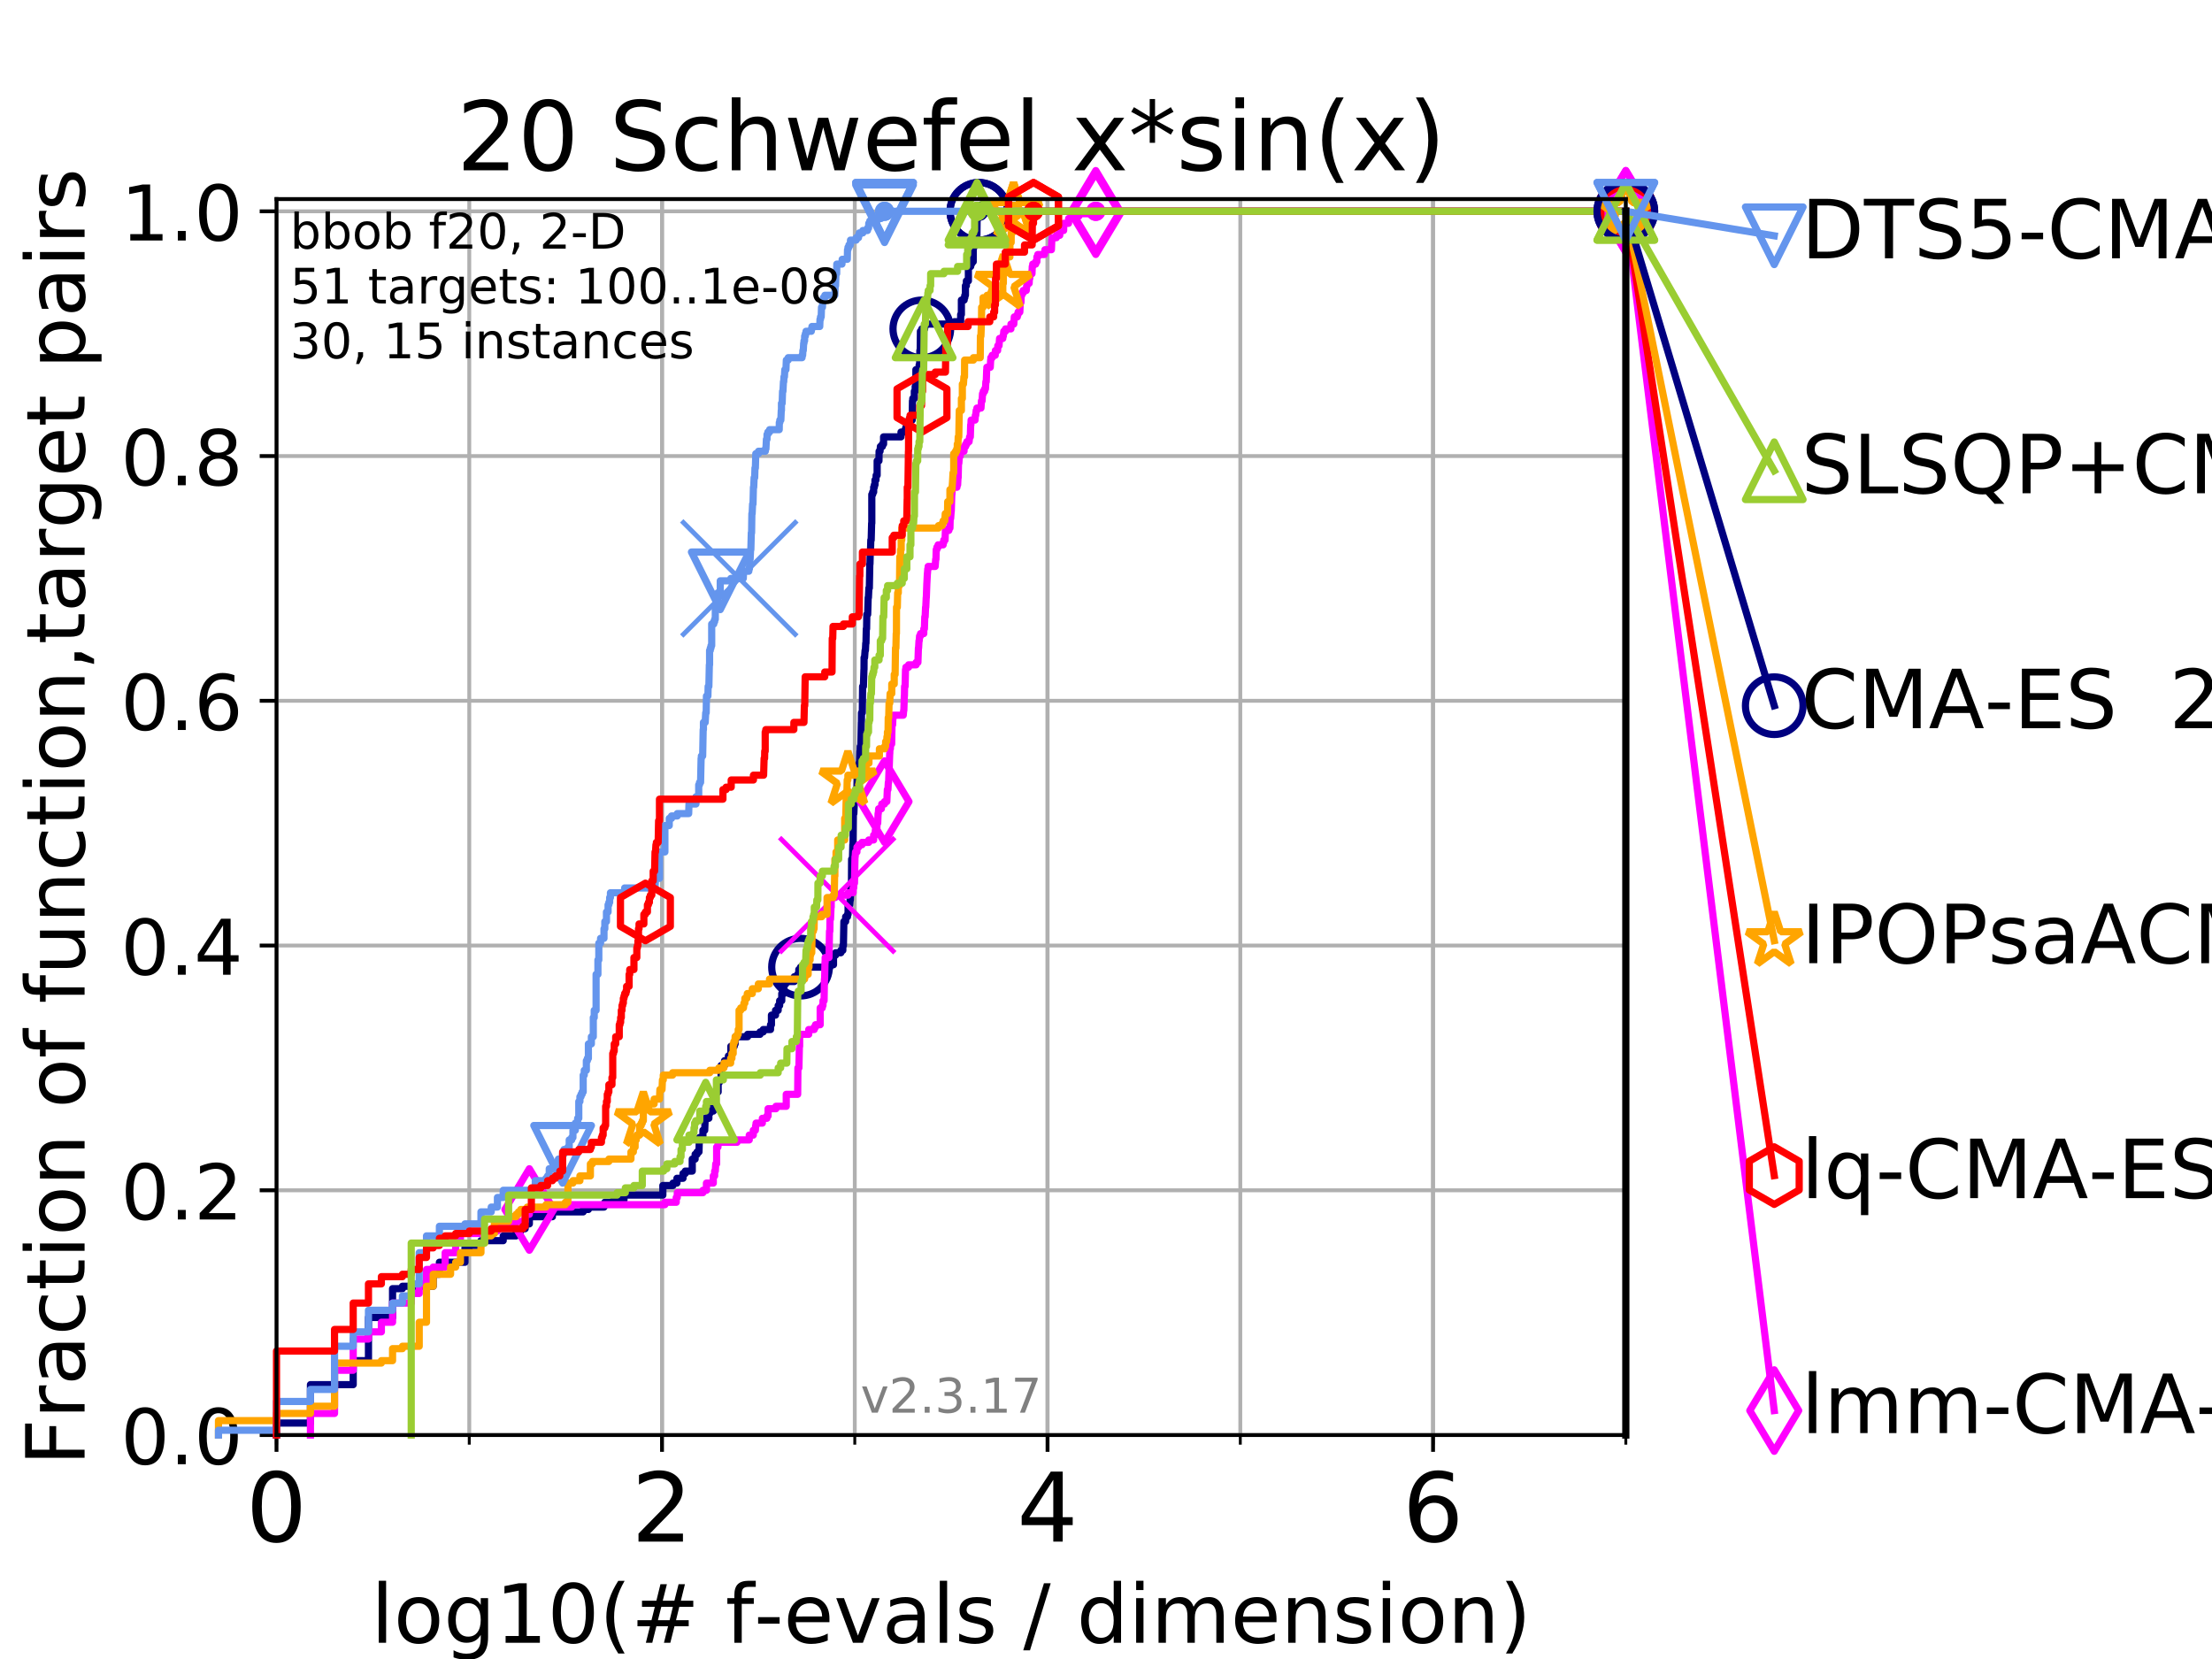<?xml version="1.0" encoding="utf-8" standalone="no"?>
<!DOCTYPE svg PUBLIC "-//W3C//DTD SVG 1.1//EN"
  "http://www.w3.org/Graphics/SVG/1.1/DTD/svg11.dtd">
<!-- Created with matplotlib (https://matplotlib.org/) -->
<svg height="345.6pt" version="1.1" viewBox="0 0 460.8 345.6" width="460.8pt" xmlns="http://www.w3.org/2000/svg" xmlns:xlink="http://www.w3.org/1999/xlink">
 <defs>
  <style type="text/css">
*{stroke-linecap:butt;stroke-linejoin:round;}
  </style>
 </defs>
 <g id="figure_1">
  <g id="patch_1">
   <path d="M 0 345.6 
L 460.8 345.6 
L 460.8 0 
L 0 0 
z
" style="fill:#ffffff;"/>
  </g>
  <g id="axes_1">
   <g id="patch_2">
    <path d="M 57.6 298.944 
L 338.688 298.944 
L 338.688 41.472 
L 57.6 41.472 
z
" style="fill:#ffffff;"/>
   </g>
   <g id="matplotlib.axis_1">
    <g id="xtick_1">
     <g id="line2d_1">
      <path clip-path="url(#pc1a7851492)" d="M 57.6 298.944 
L 57.6 41.472 
" style="fill:none;stroke:#b0b0b0;stroke-linecap:square;stroke-width:0.8;"/>
     </g>
     <g id="line2d_2">
      <defs>
       <path d="M 0 0 
L 0 3.5 
" id="m353f4aff7e" style="stroke:#000000;stroke-width:0.8;"/>
      </defs>
      <g>
       <use style="stroke:#000000;stroke-width:0.8;" x="57.6" xlink:href="#m353f4aff7e" y="298.944"/>
      </g>
     </g>
     <g id="text_1">
      <!-- 0 -->
      <defs>
       <path d="M 31.781 66.406 
Q 24.172 66.406 20.328 58.906 
Q 16.5 51.422 16.5 36.375 
Q 16.5 21.391 20.328 13.891 
Q 24.172 6.391 31.781 6.391 
Q 39.453 6.391 43.281 13.891 
Q 47.125 21.391 47.125 36.375 
Q 47.125 51.422 43.281 58.906 
Q 39.453 66.406 31.781 66.406 
z
M 31.781 74.219 
Q 44.047 74.219 50.516 64.516 
Q 56.984 54.828 56.984 36.375 
Q 56.984 17.969 50.516 8.266 
Q 44.047 -1.422 31.781 -1.422 
Q 19.531 -1.422 13.062 8.266 
Q 6.594 17.969 6.594 36.375 
Q 6.594 54.828 13.062 64.516 
Q 19.531 74.219 31.781 74.219 
z
" id="DejaVuSans-48"/>
      </defs>
      <g transform="translate(51.237 321.141)scale(0.2 -0.2)">
       <use xlink:href="#DejaVuSans-48"/>
      </g>
     </g>
    </g>
    <g id="xtick_2">
     <g id="line2d_3">
      <path clip-path="url(#pc1a7851492)" d="M 137.911 298.944 
L 137.911 41.472 
" style="fill:none;stroke:#b0b0b0;stroke-linecap:square;stroke-width:0.8;"/>
     </g>
     <g id="line2d_4">
      <g>
       <use style="stroke:#000000;stroke-width:0.8;" x="137.911" xlink:href="#m353f4aff7e" y="298.944"/>
      </g>
     </g>
     <g id="text_2">
      <!-- 2 -->
      <defs>
       <path d="M 19.188 8.297 
L 53.609 8.297 
L 53.609 0 
L 7.328 0 
L 7.328 8.297 
Q 12.938 14.109 22.625 23.891 
Q 32.328 33.688 34.812 36.531 
Q 39.547 41.844 41.422 45.531 
Q 43.312 49.219 43.312 52.781 
Q 43.312 58.594 39.234 62.25 
Q 35.156 65.922 28.609 65.922 
Q 23.969 65.922 18.812 64.312 
Q 13.672 62.703 7.812 59.422 
L 7.812 69.391 
Q 13.766 71.781 18.938 73 
Q 24.125 74.219 28.422 74.219 
Q 39.75 74.219 46.484 68.547 
Q 53.219 62.891 53.219 53.422 
Q 53.219 48.922 51.531 44.891 
Q 49.859 40.875 45.406 35.406 
Q 44.188 33.984 37.641 27.219 
Q 31.109 20.453 19.188 8.297 
z
" id="DejaVuSans-50"/>
      </defs>
      <g transform="translate(131.548 321.141)scale(0.2 -0.2)">
       <use xlink:href="#DejaVuSans-50"/>
      </g>
     </g>
    </g>
    <g id="xtick_3">
     <g id="line2d_5">
      <path clip-path="url(#pc1a7851492)" d="M 218.222 298.944 
L 218.222 41.472 
" style="fill:none;stroke:#b0b0b0;stroke-linecap:square;stroke-width:0.8;"/>
     </g>
     <g id="line2d_6">
      <g>
       <use style="stroke:#000000;stroke-width:0.8;" x="218.222" xlink:href="#m353f4aff7e" y="298.944"/>
      </g>
     </g>
     <g id="text_3">
      <!-- 4 -->
      <defs>
       <path d="M 37.797 64.312 
L 12.891 25.391 
L 37.797 25.391 
z
M 35.203 72.906 
L 47.609 72.906 
L 47.609 25.391 
L 58.016 25.391 
L 58.016 17.188 
L 47.609 17.188 
L 47.609 0 
L 37.797 0 
L 37.797 17.188 
L 4.891 17.188 
L 4.891 26.703 
z
" id="DejaVuSans-52"/>
      </defs>
      <g transform="translate(211.859 321.141)scale(0.2 -0.2)">
       <use xlink:href="#DejaVuSans-52"/>
      </g>
     </g>
    </g>
    <g id="xtick_4">
     <g id="line2d_7">
      <path clip-path="url(#pc1a7851492)" d="M 298.533 298.944 
L 298.533 41.472 
" style="fill:none;stroke:#b0b0b0;stroke-linecap:square;stroke-width:0.8;"/>
     </g>
     <g id="line2d_8">
      <g>
       <use style="stroke:#000000;stroke-width:0.8;" x="298.533" xlink:href="#m353f4aff7e" y="298.944"/>
      </g>
     </g>
     <g id="text_4">
      <!-- 6 -->
      <defs>
       <path d="M 33.016 40.375 
Q 26.375 40.375 22.484 35.828 
Q 18.609 31.297 18.609 23.391 
Q 18.609 15.531 22.484 10.953 
Q 26.375 6.391 33.016 6.391 
Q 39.656 6.391 43.531 10.953 
Q 47.406 15.531 47.406 23.391 
Q 47.406 31.297 43.531 35.828 
Q 39.656 40.375 33.016 40.375 
z
M 52.594 71.297 
L 52.594 62.312 
Q 48.875 64.062 45.094 64.984 
Q 41.312 65.922 37.594 65.922 
Q 27.828 65.922 22.672 59.328 
Q 17.531 52.734 16.797 39.406 
Q 19.672 43.656 24.016 45.922 
Q 28.375 48.188 33.594 48.188 
Q 44.578 48.188 50.953 41.516 
Q 57.328 34.859 57.328 23.391 
Q 57.328 12.156 50.688 5.359 
Q 44.047 -1.422 33.016 -1.422 
Q 20.359 -1.422 13.672 8.266 
Q 6.984 17.969 6.984 36.375 
Q 6.984 53.656 15.188 63.938 
Q 23.391 74.219 37.203 74.219 
Q 40.922 74.219 44.703 73.484 
Q 48.484 72.75 52.594 71.297 
z
" id="DejaVuSans-54"/>
      </defs>
      <g transform="translate(292.17 321.141)scale(0.2 -0.2)">
       <use xlink:href="#DejaVuSans-54"/>
      </g>
     </g>
    </g>
    <g id="xtick_5">
     <g id="line2d_9">
      <path clip-path="url(#pc1a7851492)" d="M 57.6 298.944 
L 57.6 41.472 
" style="fill:none;stroke:#b0b0b0;stroke-linecap:square;stroke-width:0.8;"/>
     </g>
     <g id="line2d_10">
      <defs>
       <path d="M 0 0 
L 0 2 
" id="m839e5db353" style="stroke:#000000;stroke-width:0.6;"/>
      </defs>
      <g>
       <use style="stroke:#000000;stroke-width:0.6;" x="57.6" xlink:href="#m839e5db353" y="298.944"/>
      </g>
     </g>
    </g>
    <g id="xtick_6">
     <g id="line2d_11">
      <path clip-path="url(#pc1a7851492)" d="M 97.755 298.944 
L 97.755 41.472 
" style="fill:none;stroke:#b0b0b0;stroke-linecap:square;stroke-width:0.8;"/>
     </g>
     <g id="line2d_12">
      <g>
       <use style="stroke:#000000;stroke-width:0.6;" x="97.755" xlink:href="#m839e5db353" y="298.944"/>
      </g>
     </g>
    </g>
    <g id="xtick_7">
     <g id="line2d_13">
      <path clip-path="url(#pc1a7851492)" d="M 137.911 298.944 
L 137.911 41.472 
" style="fill:none;stroke:#b0b0b0;stroke-linecap:square;stroke-width:0.8;"/>
     </g>
     <g id="line2d_14">
      <g>
       <use style="stroke:#000000;stroke-width:0.6;" x="137.911" xlink:href="#m839e5db353" y="298.944"/>
      </g>
     </g>
    </g>
    <g id="xtick_8">
     <g id="line2d_15">
      <path clip-path="url(#pc1a7851492)" d="M 178.066 298.944 
L 178.066 41.472 
" style="fill:none;stroke:#b0b0b0;stroke-linecap:square;stroke-width:0.8;"/>
     </g>
     <g id="line2d_16">
      <g>
       <use style="stroke:#000000;stroke-width:0.6;" x="178.066" xlink:href="#m839e5db353" y="298.944"/>
      </g>
     </g>
    </g>
    <g id="xtick_9">
     <g id="line2d_17">
      <path clip-path="url(#pc1a7851492)" d="M 218.222 298.944 
L 218.222 41.472 
" style="fill:none;stroke:#b0b0b0;stroke-linecap:square;stroke-width:0.8;"/>
     </g>
     <g id="line2d_18">
      <g>
       <use style="stroke:#000000;stroke-width:0.6;" x="218.222" xlink:href="#m839e5db353" y="298.944"/>
      </g>
     </g>
    </g>
    <g id="xtick_10">
     <g id="line2d_19">
      <path clip-path="url(#pc1a7851492)" d="M 258.377 298.944 
L 258.377 41.472 
" style="fill:none;stroke:#b0b0b0;stroke-linecap:square;stroke-width:0.8;"/>
     </g>
     <g id="line2d_20">
      <g>
       <use style="stroke:#000000;stroke-width:0.6;" x="258.377" xlink:href="#m839e5db353" y="298.944"/>
      </g>
     </g>
    </g>
    <g id="xtick_11">
     <g id="line2d_21">
      <path clip-path="url(#pc1a7851492)" d="M 298.533 298.944 
L 298.533 41.472 
" style="fill:none;stroke:#b0b0b0;stroke-linecap:square;stroke-width:0.8;"/>
     </g>
     <g id="line2d_22">
      <g>
       <use style="stroke:#000000;stroke-width:0.6;" x="298.533" xlink:href="#m839e5db353" y="298.944"/>
      </g>
     </g>
    </g>
    <g id="xtick_12">
     <g id="line2d_23">
      <path clip-path="url(#pc1a7851492)" d="M 338.688 298.944 
L 338.688 41.472 
" style="fill:none;stroke:#b0b0b0;stroke-linecap:square;stroke-width:0.8;"/>
     </g>
     <g id="line2d_24">
      <g>
       <use style="stroke:#000000;stroke-width:0.6;" x="338.688" xlink:href="#m839e5db353" y="298.944"/>
      </g>
     </g>
    </g>
    <g id="text_5">
     <!-- log10(# f-evals / dimension) -->
     <defs>
      <path d="M 9.422 75.984 
L 18.406 75.984 
L 18.406 0 
L 9.422 0 
z
" id="DejaVuSans-108"/>
      <path d="M 30.609 48.391 
Q 23.391 48.391 19.188 42.75 
Q 14.984 37.109 14.984 27.297 
Q 14.984 17.484 19.156 11.844 
Q 23.344 6.203 30.609 6.203 
Q 37.797 6.203 41.984 11.859 
Q 46.188 17.531 46.188 27.297 
Q 46.188 37.016 41.984 42.703 
Q 37.797 48.391 30.609 48.391 
z
M 30.609 56 
Q 42.328 56 49.016 48.375 
Q 55.719 40.766 55.719 27.297 
Q 55.719 13.875 49.016 6.219 
Q 42.328 -1.422 30.609 -1.422 
Q 18.844 -1.422 12.172 6.219 
Q 5.516 13.875 5.516 27.297 
Q 5.516 40.766 12.172 48.375 
Q 18.844 56 30.609 56 
z
" id="DejaVuSans-111"/>
      <path d="M 45.406 27.984 
Q 45.406 37.75 41.375 43.109 
Q 37.359 48.484 30.078 48.484 
Q 22.859 48.484 18.828 43.109 
Q 14.797 37.75 14.797 27.984 
Q 14.797 18.266 18.828 12.891 
Q 22.859 7.516 30.078 7.516 
Q 37.359 7.516 41.375 12.891 
Q 45.406 18.266 45.406 27.984 
z
M 54.391 6.781 
Q 54.391 -7.172 48.188 -13.984 
Q 42 -20.797 29.203 -20.797 
Q 24.469 -20.797 20.266 -20.094 
Q 16.062 -19.391 12.109 -17.922 
L 12.109 -9.188 
Q 16.062 -11.328 19.922 -12.344 
Q 23.781 -13.375 27.781 -13.375 
Q 36.625 -13.375 41.016 -8.766 
Q 45.406 -4.156 45.406 5.172 
L 45.406 9.625 
Q 42.625 4.781 38.281 2.391 
Q 33.938 0 27.875 0 
Q 17.828 0 11.672 7.656 
Q 5.516 15.328 5.516 27.984 
Q 5.516 40.672 11.672 48.328 
Q 17.828 56 27.875 56 
Q 33.938 56 38.281 53.609 
Q 42.625 51.219 45.406 46.391 
L 45.406 54.688 
L 54.391 54.688 
z
" id="DejaVuSans-103"/>
      <path d="M 12.406 8.297 
L 28.516 8.297 
L 28.516 63.922 
L 10.984 60.406 
L 10.984 69.391 
L 28.422 72.906 
L 38.281 72.906 
L 38.281 8.297 
L 54.391 8.297 
L 54.391 0 
L 12.406 0 
z
" id="DejaVuSans-49"/>
      <path d="M 31 75.875 
Q 24.469 64.656 21.281 53.656 
Q 18.109 42.672 18.109 31.391 
Q 18.109 20.125 21.312 9.062 
Q 24.516 -2 31 -13.188 
L 23.188 -13.188 
Q 15.875 -1.703 12.234 9.375 
Q 8.594 20.453 8.594 31.391 
Q 8.594 42.281 12.203 53.312 
Q 15.828 64.359 23.188 75.875 
z
" id="DejaVuSans-40"/>
      <path d="M 51.125 44 
L 36.922 44 
L 32.812 27.688 
L 47.125 27.688 
z
M 43.797 71.781 
L 38.719 51.516 
L 52.984 51.516 
L 58.109 71.781 
L 65.922 71.781 
L 60.891 51.516 
L 76.125 51.516 
L 76.125 44 
L 58.984 44 
L 54.984 27.688 
L 70.516 27.688 
L 70.516 20.219 
L 53.078 20.219 
L 48 0 
L 40.188 0 
L 45.219 20.219 
L 30.906 20.219 
L 25.875 0 
L 18.016 0 
L 23.094 20.219 
L 7.719 20.219 
L 7.719 27.688 
L 24.906 27.688 
L 29 44 
L 13.281 44 
L 13.281 51.516 
L 30.906 51.516 
L 35.891 71.781 
z
" id="DejaVuSans-35"/>
      <path id="DejaVuSans-32"/>
      <path d="M 37.109 75.984 
L 37.109 68.5 
L 28.516 68.5 
Q 23.688 68.5 21.797 66.547 
Q 19.922 64.594 19.922 59.516 
L 19.922 54.688 
L 34.719 54.688 
L 34.719 47.703 
L 19.922 47.703 
L 19.922 0 
L 10.891 0 
L 10.891 47.703 
L 2.297 47.703 
L 2.297 54.688 
L 10.891 54.688 
L 10.891 58.5 
Q 10.891 67.625 15.141 71.797 
Q 19.391 75.984 28.609 75.984 
z
" id="DejaVuSans-102"/>
      <path d="M 4.891 31.391 
L 31.203 31.391 
L 31.203 23.391 
L 4.891 23.391 
z
" id="DejaVuSans-45"/>
      <path d="M 56.203 29.594 
L 56.203 25.203 
L 14.891 25.203 
Q 15.484 15.922 20.484 11.062 
Q 25.484 6.203 34.422 6.203 
Q 39.594 6.203 44.453 7.469 
Q 49.312 8.734 54.109 11.281 
L 54.109 2.781 
Q 49.266 0.734 44.188 -0.344 
Q 39.109 -1.422 33.891 -1.422 
Q 20.797 -1.422 13.156 6.188 
Q 5.516 13.812 5.516 26.812 
Q 5.516 40.234 12.766 48.109 
Q 20.016 56 32.328 56 
Q 43.359 56 49.781 48.891 
Q 56.203 41.797 56.203 29.594 
z
M 47.219 32.234 
Q 47.125 39.594 43.094 43.984 
Q 39.062 48.391 32.422 48.391 
Q 24.906 48.391 20.391 44.141 
Q 15.875 39.891 15.188 32.172 
z
" id="DejaVuSans-101"/>
      <path d="M 2.984 54.688 
L 12.5 54.688 
L 29.594 8.797 
L 46.688 54.688 
L 56.203 54.688 
L 35.688 0 
L 23.484 0 
z
" id="DejaVuSans-118"/>
      <path d="M 34.281 27.484 
Q 23.391 27.484 19.188 25 
Q 14.984 22.516 14.984 16.5 
Q 14.984 11.719 18.141 8.906 
Q 21.297 6.109 26.703 6.109 
Q 34.188 6.109 38.703 11.406 
Q 43.219 16.703 43.219 25.484 
L 43.219 27.484 
z
M 52.203 31.203 
L 52.203 0 
L 43.219 0 
L 43.219 8.297 
Q 40.141 3.328 35.547 0.953 
Q 30.953 -1.422 24.312 -1.422 
Q 15.922 -1.422 10.953 3.297 
Q 6 8.016 6 15.922 
Q 6 25.141 12.172 29.828 
Q 18.359 34.516 30.609 34.516 
L 43.219 34.516 
L 43.219 35.406 
Q 43.219 41.609 39.141 45 
Q 35.062 48.391 27.688 48.391 
Q 23 48.391 18.547 47.266 
Q 14.109 46.141 10.016 43.891 
L 10.016 52.203 
Q 14.938 54.109 19.578 55.047 
Q 24.219 56 28.609 56 
Q 40.484 56 46.344 49.844 
Q 52.203 43.703 52.203 31.203 
z
" id="DejaVuSans-97"/>
      <path d="M 44.281 53.078 
L 44.281 44.578 
Q 40.484 46.531 36.375 47.5 
Q 32.281 48.484 27.875 48.484 
Q 21.188 48.484 17.844 46.438 
Q 14.5 44.391 14.5 40.281 
Q 14.5 37.156 16.891 35.375 
Q 19.281 33.594 26.516 31.984 
L 29.594 31.297 
Q 39.156 29.25 43.188 25.516 
Q 47.219 21.781 47.219 15.094 
Q 47.219 7.469 41.188 3.016 
Q 35.156 -1.422 24.609 -1.422 
Q 20.219 -1.422 15.453 -0.562 
Q 10.688 0.297 5.422 2 
L 5.422 11.281 
Q 10.406 8.688 15.234 7.391 
Q 20.062 6.109 24.812 6.109 
Q 31.156 6.109 34.562 8.281 
Q 37.984 10.453 37.984 14.406 
Q 37.984 18.062 35.516 20.016 
Q 33.062 21.969 24.703 23.781 
L 21.578 24.516 
Q 13.234 26.266 9.516 29.906 
Q 5.812 33.547 5.812 39.891 
Q 5.812 47.609 11.281 51.797 
Q 16.75 56 26.812 56 
Q 31.781 56 36.172 55.266 
Q 40.578 54.547 44.281 53.078 
z
" id="DejaVuSans-115"/>
      <path d="M 25.391 72.906 
L 33.688 72.906 
L 8.297 -9.281 
L 0 -9.281 
z
" id="DejaVuSans-47"/>
      <path d="M 45.406 46.391 
L 45.406 75.984 
L 54.391 75.984 
L 54.391 0 
L 45.406 0 
L 45.406 8.203 
Q 42.578 3.328 38.25 0.953 
Q 33.938 -1.422 27.875 -1.422 
Q 17.969 -1.422 11.734 6.484 
Q 5.516 14.406 5.516 27.297 
Q 5.516 40.188 11.734 48.094 
Q 17.969 56 27.875 56 
Q 33.938 56 38.25 53.625 
Q 42.578 51.266 45.406 46.391 
z
M 14.797 27.297 
Q 14.797 17.391 18.875 11.75 
Q 22.953 6.109 30.078 6.109 
Q 37.203 6.109 41.297 11.75 
Q 45.406 17.391 45.406 27.297 
Q 45.406 37.203 41.297 42.844 
Q 37.203 48.484 30.078 48.484 
Q 22.953 48.484 18.875 42.844 
Q 14.797 37.203 14.797 27.297 
z
" id="DejaVuSans-100"/>
      <path d="M 9.422 54.688 
L 18.406 54.688 
L 18.406 0 
L 9.422 0 
z
M 9.422 75.984 
L 18.406 75.984 
L 18.406 64.594 
L 9.422 64.594 
z
" id="DejaVuSans-105"/>
      <path d="M 52 44.188 
Q 55.375 50.25 60.062 53.125 
Q 64.75 56 71.094 56 
Q 79.641 56 84.281 50.016 
Q 88.922 44.047 88.922 33.016 
L 88.922 0 
L 79.891 0 
L 79.891 32.719 
Q 79.891 40.578 77.094 44.375 
Q 74.312 48.188 68.609 48.188 
Q 61.625 48.188 57.562 43.547 
Q 53.516 38.922 53.516 30.906 
L 53.516 0 
L 44.484 0 
L 44.484 32.719 
Q 44.484 40.625 41.703 44.406 
Q 38.922 48.188 33.109 48.188 
Q 26.219 48.188 22.156 43.531 
Q 18.109 38.875 18.109 30.906 
L 18.109 0 
L 9.078 0 
L 9.078 54.688 
L 18.109 54.688 
L 18.109 46.188 
Q 21.188 51.219 25.484 53.609 
Q 29.781 56 35.688 56 
Q 41.656 56 45.828 52.969 
Q 50 49.953 52 44.188 
z
" id="DejaVuSans-109"/>
      <path d="M 54.891 33.016 
L 54.891 0 
L 45.906 0 
L 45.906 32.719 
Q 45.906 40.484 42.875 44.328 
Q 39.844 48.188 33.797 48.188 
Q 26.516 48.188 22.312 43.547 
Q 18.109 38.922 18.109 30.906 
L 18.109 0 
L 9.078 0 
L 9.078 54.688 
L 18.109 54.688 
L 18.109 46.188 
Q 21.344 51.125 25.703 53.562 
Q 30.078 56 35.797 56 
Q 45.219 56 50.047 50.172 
Q 54.891 44.344 54.891 33.016 
z
" id="DejaVuSans-110"/>
      <path d="M 8.016 75.875 
L 15.828 75.875 
Q 23.141 64.359 26.781 53.312 
Q 30.422 42.281 30.422 31.391 
Q 30.422 20.453 26.781 9.375 
Q 23.141 -1.703 15.828 -13.188 
L 8.016 -13.188 
Q 14.5 -2 17.703 9.062 
Q 20.906 20.125 20.906 31.391 
Q 20.906 42.672 17.703 53.656 
Q 14.5 64.656 8.016 75.875 
z
" id="DejaVuSans-41"/>
     </defs>
     <g transform="translate(77.303 342.218)scale(0.17 -0.17)">
      <use xlink:href="#DejaVuSans-108"/>
      <use x="27.783" xlink:href="#DejaVuSans-111"/>
      <use x="88.965" xlink:href="#DejaVuSans-103"/>
      <use x="152.441" xlink:href="#DejaVuSans-49"/>
      <use x="216.064" xlink:href="#DejaVuSans-48"/>
      <use x="279.688" xlink:href="#DejaVuSans-40"/>
      <use x="318.701" xlink:href="#DejaVuSans-35"/>
      <use x="402.49" xlink:href="#DejaVuSans-32"/>
      <use x="434.277" xlink:href="#DejaVuSans-102"/>
      <use x="469.404" xlink:href="#DejaVuSans-45"/>
      <use x="505.488" xlink:href="#DejaVuSans-101"/>
      <use x="567.012" xlink:href="#DejaVuSans-118"/>
      <use x="626.191" xlink:href="#DejaVuSans-97"/>
      <use x="687.471" xlink:href="#DejaVuSans-108"/>
      <use x="715.254" xlink:href="#DejaVuSans-115"/>
      <use x="767.354" xlink:href="#DejaVuSans-32"/>
      <use x="799.141" xlink:href="#DejaVuSans-47"/>
      <use x="832.832" xlink:href="#DejaVuSans-32"/>
      <use x="864.619" xlink:href="#DejaVuSans-100"/>
      <use x="928.096" xlink:href="#DejaVuSans-105"/>
      <use x="955.879" xlink:href="#DejaVuSans-109"/>
      <use x="1053.291" xlink:href="#DejaVuSans-101"/>
      <use x="1114.814" xlink:href="#DejaVuSans-110"/>
      <use x="1178.193" xlink:href="#DejaVuSans-115"/>
      <use x="1230.293" xlink:href="#DejaVuSans-105"/>
      <use x="1258.076" xlink:href="#DejaVuSans-111"/>
      <use x="1319.258" xlink:href="#DejaVuSans-110"/>
      <use x="1382.637" xlink:href="#DejaVuSans-41"/>
     </g>
    </g>
   </g>
   <g id="matplotlib.axis_2">
    <g id="ytick_1">
     <g id="line2d_25">
      <path clip-path="url(#pc1a7851492)" d="M 57.6 298.944 
L 338.688 298.944 
" style="fill:none;stroke:#b0b0b0;stroke-linecap:square;stroke-width:0.8;"/>
     </g>
     <g id="line2d_26">
      <defs>
       <path d="M 0 0 
L -3.5 0 
" id="m4a39de4ba8" style="stroke:#000000;stroke-width:0.8;"/>
      </defs>
      <g>
       <use style="stroke:#000000;stroke-width:0.8;" x="57.6" xlink:href="#m4a39de4ba8" y="298.944"/>
      </g>
     </g>
     <g id="text_6">
      <!-- 0.0 -->
      <defs>
       <path d="M 10.688 12.406 
L 21 12.406 
L 21 0 
L 10.688 0 
z
" id="DejaVuSans-46"/>
      </defs>
      <g transform="translate(25.155 305.023)scale(0.16 -0.16)">
       <use xlink:href="#DejaVuSans-48"/>
       <use x="63.623" xlink:href="#DejaVuSans-46"/>
       <use x="95.41" xlink:href="#DejaVuSans-48"/>
      </g>
     </g>
    </g>
    <g id="ytick_2">
     <g id="line2d_27">
      <path clip-path="url(#pc1a7851492)" d="M 57.6 247.959 
L 338.688 247.959 
" style="fill:none;stroke:#b0b0b0;stroke-linecap:square;stroke-width:0.8;"/>
     </g>
     <g id="line2d_28">
      <g>
       <use style="stroke:#000000;stroke-width:0.8;" x="57.6" xlink:href="#m4a39de4ba8" y="247.959"/>
      </g>
     </g>
     <g id="text_7">
      <!-- 0.2 -->
      <g transform="translate(25.155 254.038)scale(0.16 -0.16)">
       <use xlink:href="#DejaVuSans-48"/>
       <use x="63.623" xlink:href="#DejaVuSans-46"/>
       <use x="95.41" xlink:href="#DejaVuSans-50"/>
      </g>
     </g>
    </g>
    <g id="ytick_3">
     <g id="line2d_29">
      <path clip-path="url(#pc1a7851492)" d="M 57.6 196.975 
L 338.688 196.975 
" style="fill:none;stroke:#b0b0b0;stroke-linecap:square;stroke-width:0.8;"/>
     </g>
     <g id="line2d_30">
      <g>
       <use style="stroke:#000000;stroke-width:0.8;" x="57.6" xlink:href="#m4a39de4ba8" y="196.975"/>
      </g>
     </g>
     <g id="text_8">
      <!-- 0.4 -->
      <g transform="translate(25.155 203.054)scale(0.16 -0.16)">
       <use xlink:href="#DejaVuSans-48"/>
       <use x="63.623" xlink:href="#DejaVuSans-46"/>
       <use x="95.41" xlink:href="#DejaVuSans-52"/>
      </g>
     </g>
    </g>
    <g id="ytick_4">
     <g id="line2d_31">
      <path clip-path="url(#pc1a7851492)" d="M 57.6 145.99 
L 338.688 145.99 
" style="fill:none;stroke:#b0b0b0;stroke-linecap:square;stroke-width:0.8;"/>
     </g>
     <g id="line2d_32">
      <g>
       <use style="stroke:#000000;stroke-width:0.8;" x="57.6" xlink:href="#m4a39de4ba8" y="145.99"/>
      </g>
     </g>
     <g id="text_9">
      <!-- 0.6 -->
      <g transform="translate(25.155 152.069)scale(0.16 -0.16)">
       <use xlink:href="#DejaVuSans-48"/>
       <use x="63.623" xlink:href="#DejaVuSans-46"/>
       <use x="95.41" xlink:href="#DejaVuSans-54"/>
      </g>
     </g>
    </g>
    <g id="ytick_5">
     <g id="line2d_33">
      <path clip-path="url(#pc1a7851492)" d="M 57.6 95.006 
L 338.688 95.006 
" style="fill:none;stroke:#b0b0b0;stroke-linecap:square;stroke-width:0.8;"/>
     </g>
     <g id="line2d_34">
      <g>
       <use style="stroke:#000000;stroke-width:0.8;" x="57.6" xlink:href="#m4a39de4ba8" y="95.006"/>
      </g>
     </g>
     <g id="text_10">
      <!-- 0.8 -->
      <defs>
       <path d="M 31.781 34.625 
Q 24.75 34.625 20.719 30.859 
Q 16.703 27.094 16.703 20.516 
Q 16.703 13.922 20.719 10.156 
Q 24.75 6.391 31.781 6.391 
Q 38.812 6.391 42.859 10.172 
Q 46.922 13.969 46.922 20.516 
Q 46.922 27.094 42.891 30.859 
Q 38.875 34.625 31.781 34.625 
z
M 21.922 38.812 
Q 15.578 40.375 12.031 44.719 
Q 8.5 49.078 8.5 55.328 
Q 8.5 64.062 14.719 69.141 
Q 20.953 74.219 31.781 74.219 
Q 42.672 74.219 48.875 69.141 
Q 55.078 64.062 55.078 55.328 
Q 55.078 49.078 51.531 44.719 
Q 48 40.375 41.703 38.812 
Q 48.828 37.156 52.797 32.312 
Q 56.781 27.484 56.781 20.516 
Q 56.781 9.906 50.312 4.234 
Q 43.844 -1.422 31.781 -1.422 
Q 19.734 -1.422 13.25 4.234 
Q 6.781 9.906 6.781 20.516 
Q 6.781 27.484 10.781 32.312 
Q 14.797 37.156 21.922 38.812 
z
M 18.312 54.391 
Q 18.312 48.734 21.844 45.562 
Q 25.391 42.391 31.781 42.391 
Q 38.141 42.391 41.719 45.562 
Q 45.312 48.734 45.312 54.391 
Q 45.312 60.062 41.719 63.234 
Q 38.141 66.406 31.781 66.406 
Q 25.391 66.406 21.844 63.234 
Q 18.312 60.062 18.312 54.391 
z
" id="DejaVuSans-56"/>
      </defs>
      <g transform="translate(25.155 101.085)scale(0.16 -0.16)">
       <use xlink:href="#DejaVuSans-48"/>
       <use x="63.623" xlink:href="#DejaVuSans-46"/>
       <use x="95.41" xlink:href="#DejaVuSans-56"/>
      </g>
     </g>
    </g>
    <g id="ytick_6">
     <g id="line2d_35">
      <path clip-path="url(#pc1a7851492)" d="M 57.6 44.021 
L 338.688 44.021 
" style="fill:none;stroke:#b0b0b0;stroke-linecap:square;stroke-width:0.8;"/>
     </g>
     <g id="line2d_36">
      <g>
       <use style="stroke:#000000;stroke-width:0.8;" x="57.6" xlink:href="#m4a39de4ba8" y="44.021"/>
      </g>
     </g>
     <g id="text_11">
      <!-- 1.0 -->
      <g transform="translate(25.155 50.1)scale(0.16 -0.16)">
       <use xlink:href="#DejaVuSans-49"/>
       <use x="63.623" xlink:href="#DejaVuSans-46"/>
       <use x="95.41" xlink:href="#DejaVuSans-48"/>
      </g>
     </g>
    </g>
    <g id="text_12">
     <!-- Fraction of function,target pairs -->
     <defs>
      <path d="M 9.812 72.906 
L 51.703 72.906 
L 51.703 64.594 
L 19.672 64.594 
L 19.672 43.109 
L 48.578 43.109 
L 48.578 34.812 
L 19.672 34.812 
L 19.672 0 
L 9.812 0 
z
" id="DejaVuSans-70"/>
      <path d="M 41.109 46.297 
Q 39.594 47.172 37.812 47.578 
Q 36.031 48 33.891 48 
Q 26.266 48 22.188 43.047 
Q 18.109 38.094 18.109 28.812 
L 18.109 0 
L 9.078 0 
L 9.078 54.688 
L 18.109 54.688 
L 18.109 46.188 
Q 20.953 51.172 25.484 53.578 
Q 30.031 56 36.531 56 
Q 37.453 56 38.578 55.875 
Q 39.703 55.766 41.062 55.516 
z
" id="DejaVuSans-114"/>
      <path d="M 48.781 52.594 
L 48.781 44.188 
Q 44.969 46.297 41.141 47.344 
Q 37.312 48.391 33.406 48.391 
Q 24.656 48.391 19.812 42.844 
Q 14.984 37.312 14.984 27.297 
Q 14.984 17.281 19.812 11.734 
Q 24.656 6.203 33.406 6.203 
Q 37.312 6.203 41.141 7.25 
Q 44.969 8.297 48.781 10.406 
L 48.781 2.094 
Q 45.016 0.344 40.984 -0.531 
Q 36.969 -1.422 32.422 -1.422 
Q 20.062 -1.422 12.781 6.344 
Q 5.516 14.109 5.516 27.297 
Q 5.516 40.672 12.859 48.328 
Q 20.219 56 33.016 56 
Q 37.156 56 41.109 55.141 
Q 45.062 54.297 48.781 52.594 
z
" id="DejaVuSans-99"/>
      <path d="M 18.312 70.219 
L 18.312 54.688 
L 36.812 54.688 
L 36.812 47.703 
L 18.312 47.703 
L 18.312 18.016 
Q 18.312 11.328 20.141 9.422 
Q 21.969 7.516 27.594 7.516 
L 36.812 7.516 
L 36.812 0 
L 27.594 0 
Q 17.188 0 13.234 3.875 
Q 9.281 7.766 9.281 18.016 
L 9.281 47.703 
L 2.688 47.703 
L 2.688 54.688 
L 9.281 54.688 
L 9.281 70.219 
z
" id="DejaVuSans-116"/>
      <path d="M 8.5 21.578 
L 8.5 54.688 
L 17.484 54.688 
L 17.484 21.922 
Q 17.484 14.156 20.5 10.266 
Q 23.531 6.391 29.594 6.391 
Q 36.859 6.391 41.078 11.031 
Q 45.312 15.672 45.312 23.688 
L 45.312 54.688 
L 54.297 54.688 
L 54.297 0 
L 45.312 0 
L 45.312 8.406 
Q 42.047 3.422 37.719 1 
Q 33.406 -1.422 27.688 -1.422 
Q 18.266 -1.422 13.375 4.438 
Q 8.5 10.297 8.5 21.578 
z
M 31.109 56 
z
" id="DejaVuSans-117"/>
      <path d="M 11.719 12.406 
L 22.016 12.406 
L 22.016 4 
L 14.016 -11.625 
L 7.719 -11.625 
L 11.719 4 
z
" id="DejaVuSans-44"/>
      <path d="M 18.109 8.203 
L 18.109 -20.797 
L 9.078 -20.797 
L 9.078 54.688 
L 18.109 54.688 
L 18.109 46.391 
Q 20.953 51.266 25.266 53.625 
Q 29.594 56 35.594 56 
Q 45.562 56 51.781 48.094 
Q 58.016 40.188 58.016 27.297 
Q 58.016 14.406 51.781 6.484 
Q 45.562 -1.422 35.594 -1.422 
Q 29.594 -1.422 25.266 0.953 
Q 20.953 3.328 18.109 8.203 
z
M 48.688 27.297 
Q 48.688 37.203 44.609 42.844 
Q 40.531 48.484 33.406 48.484 
Q 26.266 48.484 22.188 42.844 
Q 18.109 37.203 18.109 27.297 
Q 18.109 17.391 22.188 11.75 
Q 26.266 6.109 33.406 6.109 
Q 40.531 6.109 44.609 11.75 
Q 48.688 17.391 48.688 27.297 
z
" id="DejaVuSans-112"/>
     </defs>
     <g transform="translate(17.62 305.347)rotate(-90)scale(0.17 -0.17)">
      <use xlink:href="#DejaVuSans-70"/>
      <use x="57.41" xlink:href="#DejaVuSans-114"/>
      <use x="98.523" xlink:href="#DejaVuSans-97"/>
      <use x="159.803" xlink:href="#DejaVuSans-99"/>
      <use x="214.783" xlink:href="#DejaVuSans-116"/>
      <use x="253.992" xlink:href="#DejaVuSans-105"/>
      <use x="281.775" xlink:href="#DejaVuSans-111"/>
      <use x="342.957" xlink:href="#DejaVuSans-110"/>
      <use x="406.336" xlink:href="#DejaVuSans-32"/>
      <use x="438.123" xlink:href="#DejaVuSans-111"/>
      <use x="499.305" xlink:href="#DejaVuSans-102"/>
      <use x="534.51" xlink:href="#DejaVuSans-32"/>
      <use x="566.297" xlink:href="#DejaVuSans-102"/>
      <use x="601.502" xlink:href="#DejaVuSans-117"/>
      <use x="664.881" xlink:href="#DejaVuSans-110"/>
      <use x="728.26" xlink:href="#DejaVuSans-99"/>
      <use x="783.24" xlink:href="#DejaVuSans-116"/>
      <use x="822.449" xlink:href="#DejaVuSans-105"/>
      <use x="850.232" xlink:href="#DejaVuSans-111"/>
      <use x="911.414" xlink:href="#DejaVuSans-110"/>
      <use x="974.793" xlink:href="#DejaVuSans-44"/>
      <use x="1006.58" xlink:href="#DejaVuSans-116"/>
      <use x="1045.789" xlink:href="#DejaVuSans-97"/>
      <use x="1107.068" xlink:href="#DejaVuSans-114"/>
      <use x="1148.166" xlink:href="#DejaVuSans-103"/>
      <use x="1211.643" xlink:href="#DejaVuSans-101"/>
      <use x="1273.166" xlink:href="#DejaVuSans-116"/>
      <use x="1312.375" xlink:href="#DejaVuSans-32"/>
      <use x="1344.162" xlink:href="#DejaVuSans-112"/>
      <use x="1407.639" xlink:href="#DejaVuSans-97"/>
      <use x="1468.918" xlink:href="#DejaVuSans-105"/>
      <use x="1496.701" xlink:href="#DejaVuSans-114"/>
      <use x="1537.814" xlink:href="#DejaVuSans-115"/>
     </g>
    </g>
   </g>
   <g id="line2d_37">
    <defs>
     <path d="M 0 1.5 
C 0.398 1.5 0.779 1.342 1.061 1.061 
C 1.342 0.779 1.5 0.398 1.5 0 
C 1.5 -0.398 1.342 -0.779 1.061 -1.061 
C 0.779 -1.342 0.398 -1.5 0 -1.5 
C -0.398 -1.5 -0.779 -1.342 -1.061 -1.061 
C -1.342 -0.779 -1.5 -0.398 -1.5 0 
C -1.5 0.398 -1.342 0.779 -1.061 1.061 
C -0.779 1.342 -0.398 1.5 0 1.5 
z
" id="mb4deb1849e" style="stroke:#000080;"/>
    </defs>
    <g>
     <use style="fill:#000080;stroke:#000080;" x="203.912" xlink:href="#mb4deb1849e" y="44.021"/>
     <use style="fill:#000080;stroke:#000080;" x="203.912" xlink:href="#mb4deb1849e" y="44.021"/>
    </g>
   </g>
   <g id="line2d_38">
    <path d="M 57.6 298.944 
L 57.6 296.445 
L 64.671 296.445 
L 64.671 288.447 
L 73.579 288.447 
L 73.579 283.449 
L 76.759 283.449 
L 76.759 274.451 
L 81.776 274.451 
L 81.776 268.453 
L 83.83 268.453 
L 83.83 267.953 
L 90.243 267.953 
L 90.243 265.454 
L 91.535 265.454 
L 91.535 262.955 
L 96.861 262.955 
L 96.861 259.956 
L 97.755 259.956 
L 97.755 259.456 
L 100.193 259.456 
L 100.193 258.456 
L 104.826 258.456 
L 104.826 257.457 
L 107.515 257.457 
L 107.515 256.457 
L 108.484 256.457 
L 108.484 255.957 
L 109.402 255.957 
L 109.402 254.957 
L 110.274 254.957 
L 110.274 253.458 
L 115.077 253.458 
L 115.077 252.458 
L 121.49 252.458 
L 121.49 251.958 
L 122.573 251.958 
L 122.573 251.458 
L 125.823 251.458 
L 125.823 250.959 
L 125.996 250.959 
L 125.996 250.459 
L 127.799 250.459 
L 127.799 249.959 
L 129.991 249.959 
L 129.991 248.959 
L 138.084 248.959 
L 138.084 246.96 
L 140.196 246.96 
L 140.196 246.46 
L 141.018 246.46 
L 141.018 245.46 
L 142.284 245.46 
L 142.284 244.461 
L 142.753 244.461 
L 142.753 243.961 
L 144.209 243.961 
L 144.209 241.461 
L 144.807 241.461 
L 144.807 240.462 
L 145.213 240.462 
L 145.213 239.962 
L 145.61 239.962 
L 145.666 237.962 
L 145.722 237.962 
L 145.722 236.963 
L 146.431 236.963 
L 146.431 235.463 
L 146.802 235.463 
L 146.906 232.964 
L 147.67 232.964 
L 147.67 231.964 
L 147.868 231.964 
L 147.868 231.464 
L 148.592 231.464 
L 148.639 229.465 
L 148.873 229.465 
L 148.873 227.466 
L 149.602 227.466 
L 149.602 225.466 
L 149.868 225.466 
L 149.868 224.966 
L 150.215 224.966 
L 150.215 221.967 
L 150.933 221.967 
L 150.933 220.968 
L 151.74 220.968 
L 151.74 219.968 
L 152.246 219.968 
L 152.246 217.969 
L 152.959 217.969 
L 152.959 217.469 
L 153.142 217.469 
L 153.215 215.969 
L 155.742 215.969 
L 155.742 215.469 
L 158.331 215.469 
L 158.331 214.969 
L 158.994 214.969 
L 158.994 214.47 
L 160.514 214.47 
L 160.514 213.47 
L 160.704 213.47 
L 160.704 211.47 
L 161.556 211.47 
L 161.556 210.471 
L 162.109 210.471 
L 162.109 209.471 
L 162.411 209.471 
L 162.411 208.471 
L 162.854 208.471 
L 162.854 206.972 
L 163.307 206.972 
L 163.307 204.972 
L 163.689 204.972 
L 163.689 204.473 
L 165.465 204.473 
L 165.465 203.473 
L 166.152 203.473 
L 166.152 202.973 
L 166.409 202.973 
L 166.409 201.973 
L 166.763 201.973 
L 166.763 201.474 
L 172.898 201.474 
L 172.898 200.974 
L 173.632 200.974 
L 173.632 198.974 
L 174.076 198.974 
L 174.076 198.474 
L 175.17 198.474 
L 175.17 197.975 
L 175.577 197.975 
L 175.577 196.975 
L 175.698 196.975 
L 175.797 191.976 
L 176.161 191.976 
L 176.161 190.977 
L 176.546 190.977 
L 176.546 190.477 
L 176.669 190.477 
L 176.669 188.477 
L 177.006 188.477 
L 177.089 187.478 
L 177.144 187.478 
L 177.218 184.479 
L 177.373 184.479 
L 177.409 178.98 
L 177.58 178.98 
L 177.66 175.981 
L 177.705 175.981 
L 177.767 169.483 
L 177.873 169.483 
L 177.979 166.984 
L 178.127 166.984 
L 178.127 166.484 
L 178.248 166.484 
L 178.248 164.985 
L 178.522 164.985 
L 178.616 161.985 
L 178.842 161.985 
L 178.934 158.986 
L 179.058 158.986 
L 179.14 156.487 
L 179.181 156.487 
L 179.205 155.487 
L 179.328 155.487 
L 179.433 150.489 
L 179.449 150.489 
L 179.465 148.49 
L 179.633 148.49 
L 179.697 142.991 
L 179.863 142.991 
L 179.972 139.492 
L 179.988 139.492 
L 180.004 136.993 
L 180.105 136.993 
L 180.213 135.494 
L 180.282 135.494 
L 180.351 133.994 
L 180.397 133.994 
L 180.466 130.995 
L 180.526 130.995 
L 180.572 127.996 
L 180.752 127.996 
L 180.856 124.497 
L 180.908 124.497 
L 181.004 122.497 
L 181.1 122.497 
L 181.195 117.499 
L 181.231 117.499 
L 181.304 114.5 
L 181.347 114.5 
L 181.405 112.5 
L 181.484 112.5 
L 181.577 109.002 
L 181.613 109.002 
L 181.613 103.003 
L 181.797 103.003 
L 181.797 102.504 
L 182 102.504 
L 182 101.504 
L 182.145 101.504 
L 182.145 101.004 
L 182.276 101.004 
L 182.276 100.004 
L 182.473 100.004 
L 182.521 99.005 
L 182.722 99.005 
L 182.729 96.005 
L 183.105 96.005 
L 183.131 94.006 
L 183.332 94.006 
L 183.403 93.006 
L 183.815 93.006 
L 183.815 92.507 
L 184.064 92.507 
L 184.064 91.007 
L 187.696 91.007 
L 187.696 90.007 
L 188.534 90.007 
L 188.534 89.507 
L 188.71 89.507 
L 188.71 89.008 
L 189.033 89.008 
L 189.033 88.008 
L 189.31 88.008 
L 189.31 87.508 
L 190.023 87.508 
L 190.084 83.509 
L 190.15 83.509 
L 190.15 83.009 
L 190.474 83.009 
L 190.474 81.51 
L 190.653 81.51 
L 190.653 80.51 
L 190.796 80.51 
L 190.796 77.011 
L 191.448 77.011 
L 191.476 76.012 
L 191.577 76.012 
L 191.625 73.012 
L 191.697 73.012 
L 191.741 69.014 
L 192.029 69.014 
L 192.029 68.514 
L 192.618 68.514 
L 192.618 68.014 
L 192.739 68.014 
L 192.739 67.514 
L 198.829 67.514 
L 198.829 67.014 
L 200.124 67.014 
L 200.124 65.515 
L 200.274 65.515 
L 200.274 62.516 
L 200.85 62.516 
L 200.85 62.016 
L 200.984 62.016 
L 200.984 61.516 
L 201.114 61.516 
L 201.114 59.517 
L 201.316 59.517 
L 201.316 58.517 
L 201.734 58.517 
L 201.734 55.518 
L 202.21 55.518 
L 202.21 55.018 
L 202.383 55.018 
L 202.383 54.518 
L 202.737 54.518 
L 202.741 51.519 
L 202.907 51.519 
L 202.907 51.019 
L 203.114 51.019 
L 203.114 50.019 
L 203.254 50.019 
L 203.34 49.02 
L 203.508 49.02 
L 203.56 44.521 
L 203.912 44.521 
L 203.912 44.021 
L 338.688 44.021 
L 338.688 44.021 
" style="fill:none;stroke:#000080;stroke-linecap:square;stroke-width:1.5;"/>
   </g>
   <g id="line2d_39">
    <defs>
     <path d="M 0 6 
C 1.591 6 3.117 5.368 4.243 4.243 
C 5.368 3.117 6 1.591 6 0 
C 6 -1.591 5.368 -3.117 4.243 -4.243 
C 3.117 -5.368 1.591 -6 0 -6 
C -1.591 -6 -3.117 -5.368 -4.243 -4.243 
C -5.368 -3.117 -6 -1.591 -6 0 
C -6 1.591 -5.368 3.117 -4.243 4.243 
C -3.117 5.368 -1.591 6 0 6 
z
" id="m0e52ebc233" style="stroke:#000080;stroke-width:1.5;"/>
    </defs>
    <g>
     <use style="fill-opacity:0;stroke:#000080;stroke-width:1.5;" x="166.763" xlink:href="#m0e52ebc233" y="201.474"/>
     <use style="fill-opacity:0;stroke:#000080;stroke-width:1.5;" x="192.029" xlink:href="#m0e52ebc233" y="68.514"/>
     <use style="fill-opacity:0;stroke:#000080;stroke-width:1.5;" x="203.912" xlink:href="#m0e52ebc233" y="44.021"/>
     <use style="fill-opacity:0;stroke:#000080;stroke-width:1.5;" x="203.912" xlink:href="#m0e52ebc233" y="44.021"/>
     <use style="fill-opacity:0;stroke:#000080;stroke-width:1.5;" x="338.688" xlink:href="#m0e52ebc233" y="44.021"/>
    </g>
   </g>
   <g id="line2d_40">
    <path style="fill:none;stroke:#000080;stroke-linecap:square;stroke-width:1.5;"/>
    <g/>
   </g>
   <g id="line2d_41">
    <defs>
     <path d="M 0 1.5 
C 0.398 1.5 0.779 1.342 1.061 1.061 
C 1.342 0.779 1.5 0.398 1.5 0 
C 1.5 -0.398 1.342 -0.779 1.061 -1.061 
C 0.779 -1.342 0.398 -1.5 0 -1.5 
C -0.398 -1.5 -0.779 -1.342 -1.061 -1.061 
C -1.342 -0.779 -1.5 -0.398 -1.5 0 
C -1.5 0.398 -1.342 0.779 -1.061 1.061 
C -0.779 1.342 -0.398 1.5 0 1.5 
z
" id="m2eab5dee56" style="stroke:#ff00ff;"/>
    </defs>
    <g>
     <use style="fill:#ff00ff;stroke:#ff00ff;" x="228.274" xlink:href="#m2eab5dee56" y="44.021"/>
     <use style="fill:#ff00ff;stroke:#ff00ff;" x="228.274" xlink:href="#m2eab5dee56" y="44.021"/>
    </g>
   </g>
   <g id="line2d_42">
    <path d="M 64.671 298.944 
L 64.671 294.445 
L 69.688 294.445 
L 69.688 285.448 
L 73.579 285.448 
L 73.579 278.95 
L 76.759 278.95 
L 76.759 277.451 
L 79.447 277.451 
L 79.447 275.451 
L 81.776 275.451 
L 81.776 271.452 
L 85.667 271.452 
L 85.667 269.453 
L 87.33 269.453 
L 87.33 267.454 
L 88.847 267.454 
L 88.847 264.454 
L 90.243 264.454 
L 90.243 263.955 
L 92.738 263.955 
L 92.738 260.956 
L 94.921 260.956 
L 94.921 258.956 
L 95.918 258.956 
L 95.918 256.957 
L 102.331 256.957 
L 102.331 256.457 
L 103.623 256.457 
L 103.623 255.457 
L 104.826 255.457 
L 104.826 254.957 
L 107.009 254.957 
L 107.009 254.457 
L 109.402 254.457 
L 109.402 252.958 
L 110.274 252.958 
L 110.274 251.958 
L 114.08 251.958 
L 114.08 251.458 
L 119.097 251.458 
L 119.097 250.959 
L 138.511 250.959 
L 138.511 250.459 
L 140.871 250.459 
L 140.871 249.459 
L 141.09 249.459 
L 141.09 248.459 
L 146.431 248.459 
L 146.431 247.959 
L 147.165 247.959 
L 147.165 246.46 
L 148.592 246.46 
L 148.592 244.96 
L 148.873 244.96 
L 148.873 243.961 
L 149.012 243.961 
L 149.104 242.461 
L 149.287 242.461 
L 149.287 238.962 
L 149.557 238.962 
L 149.602 237.962 
L 153.538 237.962 
L 153.538 237.463 
L 156.083 237.463 
L 156.083 236.463 
L 156.924 236.463 
L 156.924 235.463 
L 157.358 235.463 
L 157.415 234.464 
L 157.5 234.464 
L 157.5 233.964 
L 158.811 233.964 
L 158.811 232.964 
L 159.758 232.964 
L 159.758 232.464 
L 160.006 232.464 
L 160.006 230.965 
L 161.645 230.965 
L 161.645 230.465 
L 163.789 230.465 
L 163.789 227.966 
L 166.169 227.966 
L 166.221 222.467 
L 166.426 222.467 
L 166.528 217.969 
L 166.578 217.969 
L 166.578 215.469 
L 168.476 215.469 
L 168.476 214.47 
L 169.617 214.47 
L 169.617 213.97 
L 169.884 213.97 
L 169.884 213.47 
L 170.86 213.47 
L 170.86 209.971 
L 171.289 209.971 
L 171.289 209.471 
L 171.443 209.471 
L 171.443 208.471 
L 171.671 208.471 
L 171.746 203.973 
L 171.784 203.973 
L 171.859 200.474 
L 171.896 200.474 
L 171.896 199.474 
L 172.697 199.474 
L 172.803 193.976 
L 172.874 193.976 
L 172.909 191.477 
L 173.014 191.477 
L 173.119 188.977 
L 173.154 188.977 
L 173.154 186.978 
L 173.989 186.978 
L 173.989 186.478 
L 176.65 186.478 
L 176.65 185.978 
L 177.723 185.978 
L 177.723 184.979 
L 177.838 184.979 
L 177.882 183.979 
L 178.005 183.979 
L 178.11 178.48 
L 178.145 178.48 
L 178.223 177.481 
L 178.514 177.481 
L 178.522 176.481 
L 178.867 176.481 
L 178.867 175.981 
L 179.569 175.981 
L 179.569 175.481 
L 180.975 175.481 
L 180.975 174.982 
L 181.993 174.982 
L 181.993 173.982 
L 182.324 173.982 
L 182.344 172.982 
L 182.642 172.982 
L 182.715 171.483 
L 182.842 171.483 
L 182.921 169.483 
L 182.961 169.483 
L 183.04 168.484 
L 183.607 168.484 
L 183.69 167.484 
L 184.261 167.484 
L 184.261 166.984 
L 184.743 166.984 
L 184.85 164.485 
L 184.974 164.485 
L 185.056 162.985 
L 185.114 162.985 
L 185.219 159.986 
L 185.236 159.986 
L 185.34 156.987 
L 185.357 156.987 
L 185.38 155.987 
L 185.483 155.987 
L 185.522 154.988 
L 185.748 154.988 
L 185.821 150.989 
L 185.949 150.989 
L 186.01 149.489 
L 186.093 149.489 
L 186.093 148.989 
L 188.166 148.989 
L 188.249 147.99 
L 188.288 147.99 
L 188.385 144.991 
L 188.409 144.991 
L 188.442 142.991 
L 188.548 142.991 
L 188.634 139.492 
L 188.714 139.492 
L 188.714 138.992 
L 189.283 138.992 
L 189.283 138.493 
L 190.847 138.493 
L 190.847 137.993 
L 191.22 137.993 
L 191.322 134.994 
L 191.359 134.994 
L 191.444 133.494 
L 191.492 133.494 
L 191.565 132.494 
L 191.765 132.494 
L 191.765 131.995 
L 192.439 131.995 
L 192.443 130.995 
L 192.569 130.995 
L 192.648 128.496 
L 192.728 128.496 
L 192.814 126.496 
L 192.855 126.496 
L 192.948 124.497 
L 192.97 124.497 
L 193.081 121.498 
L 193.085 121.498 
L 193.188 119.498 
L 193.199 119.498 
L 193.279 118.499 
L 193.356 118.499 
L 193.356 117.999 
L 194.813 117.999 
L 194.923 116.499 
L 194.979 116.499 
L 195.029 114.5 
L 195.17 114.5 
L 195.17 114 
L 195.427 114 
L 195.427 113.5 
L 196.474 113.5 
L 196.474 113 
L 196.607 113 
L 196.607 112.5 
L 196.876 112.5 
L 196.944 110.501 
L 197.664 110.501 
L 197.664 110.001 
L 197.89 110.001 
L 197.943 108.002 
L 198.035 108.002 
L 198.145 106.502 
L 198.167 106.502 
L 198.272 103.003 
L 198.299 103.003 
L 198.392 101.504 
L 199.349 101.504 
L 199.349 101.004 
L 199.492 101.004 
L 199.569 99.504 
L 199.604 99.504 
L 199.673 96.505 
L 199.743 96.505 
L 199.854 95.006 
L 200.045 95.006 
L 200.045 94.506 
L 200.166 94.506 
L 200.166 94.006 
L 200.826 94.006 
L 200.861 93.006 
L 201.163 93.006 
L 201.163 92.507 
L 201.419 92.507 
L 201.419 92.007 
L 201.879 92.007 
L 201.985 91.007 
L 202.137 91.007 
L 202.21 88.508 
L 202.253 88.508 
L 202.303 87.508 
L 203.124 87.508 
L 203.184 86.508 
L 203.263 86.508 
L 203.357 85.509 
L 203.508 85.509 
L 203.508 85.009 
L 204.354 85.009 
L 204.458 83.509 
L 204.586 83.509 
L 204.676 82.01 
L 204.832 82.01 
L 204.832 81.51 
L 205.121 81.51 
L 205.121 81.01 
L 205.289 81.01 
L 205.375 79.51 
L 205.456 79.51 
L 205.55 77.011 
L 205.581 77.011 
L 205.581 76.511 
L 206.29 76.511 
L 206.371 75.012 
L 206.409 75.012 
L 206.409 74.512 
L 206.686 74.512 
L 206.686 74.012 
L 207.327 74.012 
L 207.362 73.012 
L 207.824 73.012 
L 207.861 72.013 
L 208.119 72.013 
L 208.225 70.513 
L 208.9 70.513 
L 208.9 70.013 
L 209.02 70.013 
L 209.107 69.014 
L 209.464 69.014 
L 209.464 68.514 
L 210.592 68.514 
L 210.599 67.514 
L 211.193 67.514 
L 211.295 66.015 
L 211.925 66.015 
L 211.925 65.515 
L 212.089 65.515 
L 212.089 65.015 
L 212.448 65.015 
L 212.54 63.015 
L 212.68 63.015 
L 212.731 61.516 
L 212.857 61.516 
L 212.857 61.016 
L 213.147 61.016 
L 213.147 60.516 
L 213.789 60.516 
L 213.876 59.517 
L 213.958 59.517 
L 213.958 59.017 
L 214.392 59.017 
L 214.433 58.017 
L 214.516 58.017 
L 214.564 57.017 
L 214.981 57.017 
L 215.039 55.518 
L 215.139 55.518 
L 215.139 55.018 
L 215.751 55.018 
L 215.751 54.518 
L 215.999 54.518 
L 216.001 53.518 
L 216.194 53.518 
L 216.194 53.019 
L 217.576 53.019 
L 217.68 52.019 
L 219.027 52.019 
L 219.11 50.019 
L 219.173 50.019 
L 219.173 49.52 
L 220.059 49.52 
L 220.059 49.02 
L 220.765 49.02 
L 220.778 48.02 
L 221.576 48.02 
L 221.602 46.52 
L 222.6 46.52 
L 222.613 45.521 
L 223.517 45.521 
L 223.517 45.021 
L 224.764 45.021 
L 224.764 44.521 
L 228.274 44.521 
L 228.274 44.021 
L 338.688 44.021 
L 338.688 44.021 
" style="fill:none;stroke:#ff00ff;stroke-linecap:square;stroke-width:1.5;"/>
   </g>
   <g id="line2d_43">
    <defs>
     <path d="M -0 8.485 
L 5.091 0 
L 0 -8.485 
L -5.091 -0 
z
" id="mbc3ab2373f" style="stroke:#ff00ff;stroke-linejoin:miter;stroke-width:1.5;"/>
    </defs>
    <g>
     <use style="fill-opacity:0;stroke:#ff00ff;stroke-linejoin:miter;stroke-width:1.5;" x="110.274" xlink:href="#mbc3ab2373f" y="251.958"/>
     <use style="fill-opacity:0;stroke:#ff00ff;stroke-linejoin:miter;stroke-width:1.5;" x="184.261" xlink:href="#mbc3ab2373f" y="166.984"/>
     <use style="fill-opacity:0;stroke:#ff00ff;stroke-linejoin:miter;stroke-width:1.5;" x="228.274" xlink:href="#mbc3ab2373f" y="44.521"/>
     <use style="fill-opacity:0;stroke:#ff00ff;stroke-linejoin:miter;stroke-width:1.5;" x="228.274" xlink:href="#mbc3ab2373f" y="44.021"/>
     <use style="fill-opacity:0;stroke:#ff00ff;stroke-linejoin:miter;stroke-width:1.5;" x="338.688" xlink:href="#mbc3ab2373f" y="44.021"/>
    </g>
   </g>
   <g id="line2d_44">
    <path style="fill:none;stroke:#ff00ff;stroke-linecap:square;stroke-width:1.5;"/>
    <g/>
   </g>
   <g id="line2d_45">
    <path clip-path="url(#pc1a7851492)" d="M 174.402 186.478 
" style="fill:none;stroke:#ff00ff;stroke-linecap:square;stroke-width:1.5;"/>
    <defs>
     <path d="M -12 12 
L 12 -12 
M -12 -12 
L 12 12 
" id="m893a11aed2" style="stroke:#ff00ff;"/>
    </defs>
    <g clip-path="url(#pc1a7851492)">
     <use style="fill:#ff00ff;stroke:#ff00ff;" x="174.402" xlink:href="#m893a11aed2" y="186.478"/>
    </g>
   </g>
   <g id="line2d_46">
    <defs>
     <path d="M 0 1.5 
C 0.398 1.5 0.779 1.342 1.061 1.061 
C 1.342 0.779 1.5 0.398 1.5 0 
C 1.5 -0.398 1.342 -0.779 1.061 -1.061 
C 0.779 -1.342 0.398 -1.5 0 -1.5 
C -0.398 -1.5 -0.779 -1.342 -1.061 -1.061 
C -1.342 -0.779 -1.5 -0.398 -1.5 0 
C -1.5 0.398 -1.342 0.779 -1.061 1.061 
C -0.779 1.342 -0.398 1.5 0 1.5 
z
" id="mb47947ca0b" style="stroke:#ffa500;"/>
    </defs>
    <g>
     <use style="fill:#ffa500;stroke:#ffa500;" x="211.149" xlink:href="#mb47947ca0b" y="44.021"/>
     <use style="fill:#ffa500;stroke:#ffa500;" x="211.149" xlink:href="#mb47947ca0b" y="44.021"/>
    </g>
   </g>
   <g id="line2d_47">
    <path d="M 45.512 298.944 
L 45.512 295.945 
L 57.6 295.945 
L 57.6 294.445 
L 64.671 294.445 
L 64.671 292.946 
L 69.688 292.946 
L 69.688 283.949 
L 79.447 283.949 
L 79.447 283.449 
L 81.776 283.449 
L 81.776 280.949 
L 83.83 280.949 
L 83.83 280.45 
L 87.33 280.45 
L 87.33 275.451 
L 88.847 275.451 
L 88.847 267.953 
L 90.243 267.953 
L 90.243 265.454 
L 93.864 265.454 
L 93.864 263.955 
L 94.921 263.955 
L 94.921 262.955 
L 95.918 262.955 
L 95.918 260.956 
L 100.193 260.956 
L 100.193 258.956 
L 100.935 258.956 
L 100.935 257.457 
L 102.331 257.457 
L 102.331 256.957 
L 102.989 256.957 
L 102.989 254.457 
L 105.952 254.457 
L 105.952 253.458 
L 107.515 253.458 
L 107.515 252.958 
L 108.006 252.958 
L 108.006 252.458 
L 108.484 252.458 
L 108.484 251.958 
L 109.843 251.958 
L 109.843 251.458 
L 113.735 251.458 
L 113.735 250.959 
L 117.765 250.959 
L 117.765 250.459 
L 118.31 250.459 
L 118.31 246.46 
L 119.352 246.46 
L 119.352 245.96 
L 120.806 245.96 
L 120.806 244.96 
L 122.989 244.96 
L 122.989 242.461 
L 123.394 242.461 
L 123.394 241.961 
L 126.839 241.961 
L 126.839 241.461 
L 131.44 241.461 
L 131.44 239.962 
L 131.938 239.962 
L 131.938 238.962 
L 132.303 238.962 
L 132.303 237.463 
L 132.542 237.463 
L 132.542 236.963 
L 132.66 236.963 
L 132.66 236.463 
L 133.239 236.463 
L 133.239 234.464 
L 133.578 234.464 
L 133.578 233.964 
L 133.8 233.964 
L 133.8 233.464 
L 134.019 233.464 
L 134.019 229.965 
L 136.266 229.965 
L 136.266 228.965 
L 137.38 228.965 
L 137.469 226.966 
L 137.911 226.966 
L 137.998 224.966 
L 138.171 224.966 
L 138.171 223.967 
L 140.119 223.967 
L 140.119 223.467 
L 147.868 223.467 
L 147.868 222.967 
L 149.735 222.967 
L 149.735 222.467 
L 150.808 222.467 
L 150.808 221.467 
L 152.207 221.467 
L 152.207 220.468 
L 152.474 220.468 
L 152.474 219.468 
L 152.737 219.468 
L 152.737 217.469 
L 152.885 217.469 
L 152.885 216.969 
L 153.106 216.969 
L 153.142 215.969 
L 153.574 215.969 
L 153.574 215.469 
L 153.785 215.469 
L 153.785 214.47 
L 153.96 214.47 
L 153.96 210.471 
L 154.304 210.471 
L 154.304 209.971 
L 154.874 209.971 
L 154.972 208.971 
L 155.168 208.971 
L 155.168 207.972 
L 155.584 207.972 
L 155.679 206.972 
L 156.718 206.972 
L 156.718 205.972 
L 157.976 205.972 
L 157.976 204.972 
L 160.298 204.972 
L 160.298 203.973 
L 167.609 203.973 
L 167.609 203.473 
L 167.751 203.473 
L 167.751 202.973 
L 168.355 202.973 
L 168.355 201.474 
L 168.521 201.474 
L 168.537 199.974 
L 168.761 199.974 
L 168.761 198.974 
L 168.88 198.974 
L 168.88 198.474 
L 169.1 198.474 
L 169.187 193.976 
L 169.446 193.976 
L 169.446 193.476 
L 169.588 193.476 
L 169.631 190.977 
L 171.173 190.977 
L 171.173 190.477 
L 172.289 190.477 
L 172.289 186.978 
L 173.587 186.978 
L 173.587 186.478 
L 173.8 186.478 
L 173.867 182.479 
L 173.922 182.479 
L 173.922 178.98 
L 174.164 178.98 
L 174.164 177.481 
L 174.509 177.481 
L 174.509 174.982 
L 175.965 174.982 
L 175.965 170.483 
L 176.18 170.483 
L 176.287 165.984 
L 176.402 165.984 
L 176.489 162.485 
L 176.631 162.485 
L 176.631 161.486 
L 179.823 161.486 
L 179.823 160.486 
L 180.42 160.486 
L 180.42 158.986 
L 181.019 158.986 
L 181.019 157.487 
L 183.196 157.487 
L 183.196 155.987 
L 184.279 155.987 
L 184.279 155.487 
L 184.492 155.487 
L 184.492 154.488 
L 184.714 154.488 
L 184.767 153.488 
L 184.862 153.488 
L 184.868 152.488 
L 184.997 152.488 
L 185.038 149.489 
L 185.137 149.489 
L 185.207 146.49 
L 185.351 146.49 
L 185.426 144.491 
L 185.771 144.491 
L 185.771 142.491 
L 186.285 142.491 
L 186.285 140.492 
L 186.469 140.492 
L 186.549 134.994 
L 186.635 134.994 
L 186.699 131.995 
L 186.747 131.995 
L 186.762 126.496 
L 186.931 126.496 
L 186.999 123.497 
L 187.134 123.497 
L 187.134 121.998 
L 187.382 121.998 
L 187.448 115.999 
L 187.615 115.999 
L 187.615 114.5 
L 187.731 114.5 
L 187.731 112.5 
L 187.855 112.5 
L 187.865 110.001 
L 195.507 110.001 
L 195.507 109.501 
L 196.279 109.501 
L 196.279 109.002 
L 196.48 109.002 
L 196.48 108.502 
L 196.814 108.502 
L 196.914 107.002 
L 197.384 107.002 
L 197.425 104.503 
L 197.887 104.503 
L 197.887 102.004 
L 198.313 102.004 
L 198.422 100.504 
L 198.424 100.504 
L 198.532 98.505 
L 198.675 98.505 
L 198.675 94.506 
L 199.048 94.506 
L 199.048 94.006 
L 199.295 94.006 
L 199.295 93.506 
L 199.421 93.506 
L 199.421 92.507 
L 199.561 92.507 
L 199.615 91.007 
L 199.733 91.007 
L 199.834 85.509 
L 200.278 85.509 
L 200.278 83.009 
L 200.473 83.009 
L 200.473 80.01 
L 200.705 80.01 
L 200.8 78.511 
L 200.925 78.511 
L 200.946 75.012 
L 202.781 75.012 
L 202.781 74.512 
L 204.201 74.512 
L 204.24 70.013 
L 204.345 70.013 
L 204.443 67.514 
L 204.466 67.514 
L 204.489 64.015 
L 204.785 64.015 
L 204.787 62.016 
L 205.635 62.016 
L 205.635 61.516 
L 208.623 61.516 
L 208.623 61.016 
L 208.9 61.016 
L 208.902 59.017 
L 209.016 59.017 
L 209.016 55.018 
L 209.245 55.018 
L 209.245 54.518 
L 209.462 54.518 
L 209.462 53.518 
L 210.379 53.518 
L 210.387 50.519 
L 210.643 50.519 
L 210.651 48.52 
L 210.896 48.52 
L 210.901 45.021 
L 211.107 45.021 
L 211.149 44.021 
L 338.688 44.021 
L 338.688 44.021 
" style="fill:none;stroke:#ffa500;stroke-linecap:square;stroke-width:1.5;"/>
   </g>
   <g id="line2d_48">
    <defs>
     <path d="M 0 -6 
L -1.347 -1.854 
L -5.706 -1.854 
L -2.18 0.708 
L -3.527 4.854 
L -0 2.292 
L 3.527 4.854 
L 2.18 0.708 
L 5.706 -1.854 
L 1.347 -1.854 
z
" id="m03671fae46" style="stroke:#ffa500;stroke-linejoin:bevel;stroke-width:1.5;"/>
    </defs>
    <g>
     <use style="fill-opacity:0;stroke:#ffa500;stroke-linejoin:bevel;stroke-width:1.5;" x="134.019" xlink:href="#m03671fae46" y="233.464"/>
     <use style="fill-opacity:0;stroke:#ffa500;stroke-linejoin:bevel;stroke-width:1.5;" x="176.631" xlink:href="#m03671fae46" y="162.485"/>
     <use style="fill-opacity:0;stroke:#ffa500;stroke-linejoin:bevel;stroke-width:1.5;" x="209.016" xlink:href="#m03671fae46" y="59.017"/>
     <use style="fill-opacity:0;stroke:#ffa500;stroke-linejoin:bevel;stroke-width:1.5;" x="211.149" xlink:href="#m03671fae46" y="44.021"/>
     <use style="fill-opacity:0;stroke:#ffa500;stroke-linejoin:bevel;stroke-width:1.5;" x="211.149" xlink:href="#m03671fae46" y="44.021"/>
     <use style="fill-opacity:0;stroke:#ffa500;stroke-linejoin:bevel;stroke-width:1.5;" x="338.688" xlink:href="#m03671fae46" y="44.021"/>
    </g>
   </g>
   <g id="line2d_49">
    <path style="fill:none;stroke:#ffa500;stroke-linecap:square;stroke-width:1.5;"/>
    <g/>
   </g>
   <g id="line2d_50">
    <defs>
     <path d="M 0 1.5 
C 0.398 1.5 0.779 1.342 1.061 1.061 
C 1.342 0.779 1.5 0.398 1.5 0 
C 1.5 -0.398 1.342 -0.779 1.061 -1.061 
C 0.779 -1.342 0.398 -1.5 0 -1.5 
C -0.398 -1.5 -0.779 -1.342 -1.061 -1.061 
C -1.342 -0.779 -1.5 -0.398 -1.5 0 
C -1.5 0.398 -1.342 0.779 -1.061 1.061 
C -0.779 1.342 -0.398 1.5 0 1.5 
z
" id="m03e8d593d2" style="stroke:#6495ed;"/>
    </defs>
    <g>
     <use style="fill:#6495ed;stroke:#6495ed;" x="184.267" xlink:href="#m03e8d593d2" y="44.021"/>
     <use style="fill:#6495ed;stroke:#6495ed;" x="184.267" xlink:href="#m03e8d593d2" y="44.021"/>
    </g>
   </g>
   <g id="line2d_51">
    <path d="M 45.512 298.944 
L 45.512 297.944 
L 57.6 297.944 
L 57.6 291.946 
L 64.671 291.946 
L 64.671 289.447 
L 69.688 289.447 
L 69.688 280.45 
L 73.579 280.45 
L 73.579 277.451 
L 76.759 277.451 
L 76.759 272.952 
L 81.776 272.952 
L 81.776 271.452 
L 83.83 271.452 
L 83.83 269.953 
L 85.667 269.953 
L 85.667 267.454 
L 87.33 267.454 
L 87.33 260.956 
L 88.847 260.956 
L 88.847 257.457 
L 91.535 257.457 
L 91.535 255.457 
L 96.861 255.457 
L 96.861 254.957 
L 100.193 254.957 
L 100.193 252.458 
L 102.331 252.458 
L 102.331 251.458 
L 103.623 251.458 
L 103.623 249.459 
L 104.826 249.459 
L 104.826 247.959 
L 111.506 247.959 
L 111.506 245.96 
L 113.735 245.96 
L 113.735 245.46 
L 114.08 245.46 
L 114.08 244.96 
L 114.419 244.96 
L 114.419 243.461 
L 116.323 243.461 
L 116.323 241.461 
L 117.203 241.461 
L 117.203 240.462 
L 117.486 240.462 
L 117.486 239.462 
L 118.31 239.462 
L 118.31 238.962 
L 118.577 238.962 
L 118.577 237.463 
L 119.097 237.463 
L 119.097 236.963 
L 119.352 236.963 
L 119.352 235.463 
L 119.85 235.463 
L 119.85 233.964 
L 120.335 233.964 
L 120.335 232.964 
L 120.572 232.964 
L 120.572 229.465 
L 120.806 229.465 
L 120.806 228.465 
L 121.037 228.465 
L 121.037 227.966 
L 121.265 227.966 
L 121.265 227.466 
L 121.49 227.466 
L 121.49 223.967 
L 121.712 223.967 
L 121.712 222.967 
L 122.148 222.967 
L 122.148 220.968 
L 122.362 220.968 
L 122.362 220.468 
L 122.573 220.468 
L 122.573 217.469 
L 123.193 217.469 
L 123.193 215.969 
L 123.594 215.969 
L 123.594 211.97 
L 123.791 211.97 
L 123.791 210.471 
L 124.178 210.471 
L 124.178 202.973 
L 124.557 202.973 
L 124.557 199.974 
L 124.744 199.974 
L 124.744 196.475 
L 125.111 196.475 
L 125.111 195.475 
L 125.823 195.475 
L 125.823 193.476 
L 125.996 193.476 
L 125.996 191.976 
L 126.338 191.976 
L 126.338 189.977 
L 126.674 189.977 
L 126.674 188.477 
L 126.839 188.477 
L 126.839 187.978 
L 127.003 187.978 
L 127.003 186.978 
L 127.165 186.978 
L 127.165 185.978 
L 130.128 185.978 
L 130.128 184.979 
L 136.457 184.979 
L 136.551 182.979 
L 137.38 182.979 
L 137.38 177.481 
L 138.511 177.481 
L 138.511 171.982 
L 139.414 171.982 
L 139.414 170.483 
L 139.887 170.483 
L 139.887 169.983 
L 141.09 169.983 
L 141.09 169.483 
L 143.464 169.483 
L 143.528 167.484 
L 144.982 167.484 
L 144.982 165.984 
L 145.554 165.984 
L 145.554 163.485 
L 145.722 163.485 
L 145.722 162.985 
L 145.943 162.985 
L 146.053 157.987 
L 146.107 157.987 
L 146.107 157.487 
L 146.378 157.487 
L 146.485 151.989 
L 146.538 151.989 
L 146.538 150.489 
L 146.906 150.489 
L 147.01 148.49 
L 147.113 148.49 
L 147.165 144.991 
L 147.47 144.991 
L 147.52 142.991 
L 147.67 142.991 
L 147.77 138.493 
L 147.819 138.493 
L 147.819 135.494 
L 147.967 135.494 
L 147.967 134.994 
L 148.113 134.994 
L 148.113 134.494 
L 148.258 134.494 
L 148.258 129.995 
L 148.686 129.995 
L 148.686 129.495 
L 148.873 129.495 
L 148.873 128.995 
L 149.012 128.995 
L 149.012 126.496 
L 149.513 126.496 
L 149.513 123.497 
L 150.042 123.497 
L 150.042 120.998 
L 152.246 120.998 
L 152.246 120.498 
L 154.841 120.498 
L 154.906 118.999 
L 155.991 118.999 
L 155.991 118.499 
L 156.114 118.499 
L 156.206 116.499 
L 156.267 116.499 
L 156.358 114.5 
L 156.418 114.5 
L 156.509 111.001 
L 156.569 111.001 
L 156.628 107.002 
L 156.688 107.002 
L 156.777 105.003 
L 156.865 105.003 
L 156.953 101.504 
L 157.012 101.504 
L 157.099 99.504 
L 157.215 99.504 
L 157.272 97.505 
L 157.358 97.505 
L 157.444 94.506 
L 158.004 94.506 
L 158.004 94.006 
L 159.431 94.006 
L 159.431 93.506 
L 159.558 93.506 
L 159.658 91.507 
L 159.783 91.507 
L 159.783 90.507 
L 159.956 90.507 
L 159.956 90.007 
L 160.322 90.007 
L 160.322 89.507 
L 162.325 89.507 
L 162.346 88.008 
L 162.454 88.008 
L 162.454 87.508 
L 162.666 87.508 
L 162.75 85.509 
L 162.792 85.509 
L 162.792 84.009 
L 162.938 84.009 
L 163.021 81.51 
L 163.103 81.51 
L 163.206 79.51 
L 163.267 79.51 
L 163.307 78.511 
L 163.409 78.511 
L 163.489 77.011 
L 163.729 77.011 
L 163.808 75.012 
L 164.199 75.012 
L 164.199 74.512 
L 167.077 74.512 
L 167.077 74.012 
L 167.207 74.012 
L 167.256 73.012 
L 167.337 73.012 
L 167.417 71.513 
L 167.481 71.513 
L 167.481 71.013 
L 167.609 71.013 
L 167.625 70.013 
L 167.767 70.013 
L 167.767 69.514 
L 167.908 69.514 
L 167.908 69.014 
L 169.012 69.014 
L 169.012 68.514 
L 169.143 68.514 
L 169.143 68.014 
L 170.767 68.014 
L 170.82 66.514 
L 170.925 66.514 
L 170.925 66.015 
L 171.069 66.015 
L 171.134 64.015 
L 171.328 64.015 
L 171.405 62.516 
L 171.519 62.516 
L 171.519 62.016 
L 171.834 62.016 
L 171.834 61.516 
L 173.911 61.516 
L 173.978 59.517 
L 174.065 59.517 
L 174.142 57.017 
L 174.294 57.017 
L 174.316 55.018 
L 175.395 55.018 
L 175.446 54.018 
L 176.508 54.018 
L 176.555 52.019 
L 176.65 52.019 
L 176.65 51.519 
L 176.857 51.519 
L 176.857 51.019 
L 177.153 51.019 
L 177.172 50.019 
L 178.36 50.019 
L 178.36 49.52 
L 178.842 49.52 
L 178.842 49.02 
L 179 49.02 
L 179 48.52 
L 179.744 48.52 
L 179.744 48.02 
L 180.715 48.02 
L 180.715 47.52 
L 180.938 47.52 
L 180.982 46.52 
L 181.195 46.52 
L 181.195 46.021 
L 182.689 46.021 
L 182.689 45.521 
L 183.544 45.521 
L 183.544 45.021 
L 184.212 45.021 
L 184.267 44.021 
L 338.688 44.021 
L 338.688 44.021 
" style="fill:none;stroke:#6495ed;stroke-linecap:square;stroke-width:1.5;"/>
   </g>
   <g id="line2d_52">
    <defs>
     <path d="M -0 6 
L 6 -6 
L -6 -6 
z
" id="mbf86bc6fd0" style="stroke:#6495ed;stroke-linejoin:miter;stroke-width:1.5;"/>
    </defs>
    <g>
     <use style="fill-opacity:0;stroke:#6495ed;stroke-linejoin:miter;stroke-width:1.5;" x="117.203" xlink:href="#mbf86bc6fd0" y="240.462"/>
     <use style="fill-opacity:0;stroke:#6495ed;stroke-linejoin:miter;stroke-width:1.5;" x="150.042" xlink:href="#mbf86bc6fd0" y="120.998"/>
     <use style="fill-opacity:0;stroke:#6495ed;stroke-linejoin:miter;stroke-width:1.5;" x="184.267" xlink:href="#mbf86bc6fd0" y="44.521"/>
     <use style="fill-opacity:0;stroke:#6495ed;stroke-linejoin:miter;stroke-width:1.5;" x="184.267" xlink:href="#mbf86bc6fd0" y="44.021"/>
     <use style="fill-opacity:0;stroke:#6495ed;stroke-linejoin:miter;stroke-width:1.5;" x="184.267" xlink:href="#mbf86bc6fd0" y="44.021"/>
     <use style="fill-opacity:0;stroke:#6495ed;stroke-linejoin:miter;stroke-width:1.5;" x="338.688" xlink:href="#mbf86bc6fd0" y="44.021"/>
    </g>
   </g>
   <g id="line2d_53">
    <path style="fill:none;stroke:#6495ed;stroke-linecap:square;stroke-width:1.5;"/>
    <g/>
   </g>
   <g id="line2d_54">
    <path clip-path="url(#pc1a7851492)" d="M 154.012 120.498 
" style="fill:none;stroke:#6495ed;stroke-linecap:square;stroke-width:1.5;"/>
    <defs>
     <path d="M -12 12 
L 12 -12 
M -12 -12 
L 12 12 
" id="m8a7cfc12cf" style="stroke:#6495ed;"/>
    </defs>
    <g clip-path="url(#pc1a7851492)">
     <use style="fill:#6495ed;stroke:#6495ed;" x="154.012" xlink:href="#m8a7cfc12cf" y="120.498"/>
    </g>
   </g>
   <g id="line2d_55">
    <defs>
     <path d="M 0 1.5 
C 0.398 1.5 0.779 1.342 1.061 1.061 
C 1.342 0.779 1.5 0.398 1.5 0 
C 1.5 -0.398 1.342 -0.779 1.061 -1.061 
C 0.779 -1.342 0.398 -1.5 0 -1.5 
C -0.398 -1.5 -0.779 -1.342 -1.061 -1.061 
C -1.342 -0.779 -1.5 -0.398 -1.5 0 
C -1.5 0.398 -1.342 0.779 -1.061 1.061 
C -0.779 1.342 -0.398 1.5 0 1.5 
z
" id="mae2e5e607a" style="stroke:#ff0000;"/>
    </defs>
    <g>
     <use style="fill:#ff0000;stroke:#ff0000;" x="215.296" xlink:href="#mae2e5e607a" y="44.021"/>
     <use style="fill:#ff0000;stroke:#ff0000;" x="215.296" xlink:href="#mae2e5e607a" y="44.021"/>
    </g>
   </g>
   <g id="line2d_56">
    <path d="M 57.6 298.944 
L 57.6 281.449 
L 69.688 281.449 
L 69.688 276.951 
L 73.579 276.951 
L 73.579 271.452 
L 76.759 271.452 
L 76.759 267.454 
L 79.447 267.454 
L 79.447 265.954 
L 83.83 265.954 
L 83.83 265.454 
L 85.667 265.454 
L 85.667 264.454 
L 87.33 264.454 
L 87.33 261.955 
L 88.847 261.955 
L 88.847 259.956 
L 90.243 259.956 
L 90.243 259.456 
L 91.535 259.456 
L 91.535 257.956 
L 92.738 257.956 
L 92.738 257.457 
L 94.921 257.457 
L 94.921 256.957 
L 97.755 256.957 
L 97.755 256.457 
L 102.331 256.457 
L 102.331 255.957 
L 108.949 255.957 
L 108.949 255.457 
L 109.402 255.457 
L 109.402 251.958 
L 110.694 251.958 
L 110.694 247.46 
L 112.656 247.46 
L 112.656 246.96 
L 114.08 246.96 
L 114.08 245.96 
L 115.077 245.96 
L 115.077 245.46 
L 115.711 245.46 
L 115.711 244.96 
L 116.621 244.96 
L 116.621 243.961 
L 117.203 243.961 
L 117.203 239.962 
L 120.572 239.962 
L 120.572 239.462 
L 122.989 239.462 
L 122.989 238.962 
L 123.193 238.962 
L 123.193 237.962 
L 125.292 237.962 
L 125.292 236.963 
L 125.471 236.963 
L 125.471 236.463 
L 125.648 236.463 
L 125.648 234.963 
L 125.996 234.963 
L 125.996 234.464 
L 126.168 234.464 
L 126.168 230.465 
L 126.338 230.465 
L 126.338 229.465 
L 126.507 229.465 
L 126.507 227.966 
L 126.674 227.966 
L 126.674 227.466 
L 126.839 227.466 
L 126.839 225.966 
L 127.485 225.966 
L 127.485 224.467 
L 127.643 224.467 
L 127.643 219.468 
L 127.799 219.468 
L 127.799 218.968 
L 127.954 218.968 
L 127.954 217.469 
L 128.26 217.469 
L 128.26 215.969 
L 129.002 215.969 
L 129.002 213.47 
L 129.147 213.47 
L 129.147 212.97 
L 129.291 212.97 
L 129.291 211.97 
L 129.433 211.97 
L 129.433 210.471 
L 129.574 210.471 
L 129.574 209.471 
L 129.714 209.471 
L 129.714 208.971 
L 129.853 208.971 
L 129.853 207.972 
L 129.991 207.972 
L 129.991 207.472 
L 130.128 207.472 
L 130.128 206.972 
L 130.398 206.972 
L 130.398 206.472 
L 130.532 206.472 
L 130.532 205.472 
L 131.056 205.472 
L 131.056 202.973 
L 131.185 202.973 
L 131.185 201.973 
L 132.06 201.973 
L 132.06 199.474 
L 132.66 199.474 
L 132.66 197.475 
L 132.777 197.475 
L 132.777 196.975 
L 132.894 196.975 
L 132.894 195.975 
L 133.01 195.975 
L 133.01 193.476 
L 133.125 193.476 
L 133.125 192.476 
L 134.128 192.476 
L 134.128 190.477 
L 134.45 190.477 
L 134.45 189.977 
L 134.87 189.977 
L 134.87 188.477 
L 135.077 188.477 
L 135.077 187.978 
L 135.281 187.978 
L 135.281 186.978 
L 135.482 186.978 
L 135.482 186.478 
L 135.78 186.478 
L 135.78 183.479 
L 136.073 183.479 
L 136.073 181.48 
L 136.362 181.48 
L 136.457 177.481 
L 136.551 177.481 
L 136.645 175.981 
L 136.739 175.981 
L 136.739 175.481 
L 137.108 175.481 
L 137.199 170.983 
L 137.38 170.983 
L 137.38 166.484 
L 150.599 166.484 
L 150.599 164.485 
L 151.26 164.485 
L 151.26 163.985 
L 152.322 163.985 
L 152.322 162.485 
L 156.953 162.485 
L 156.953 161.486 
L 159.072 161.486 
L 159.176 157.987 
L 159.278 157.987 
L 159.304 156.487 
L 159.406 156.487 
L 159.406 152.488 
L 159.532 152.488 
L 159.532 151.989 
L 165.375 151.989 
L 165.375 150.489 
L 167.481 150.489 
L 167.561 146.99 
L 167.64 146.99 
L 167.735 140.992 
L 171.809 140.992 
L 171.809 139.992 
L 173.326 139.992 
L 173.372 132.994 
L 173.474 132.994 
L 173.531 130.495 
L 175.698 130.495 
L 175.698 129.995 
L 177.553 129.995 
L 177.553 128.496 
L 178.826 128.496 
L 178.826 127.996 
L 178.975 127.996 
L 179.066 119.998 
L 179.124 119.998 
L 179.132 117.499 
L 179.657 117.499 
L 179.657 115 
L 185.866 115 
L 185.866 112.001 
L 186.197 112.001 
L 186.197 111.501 
L 187.95 111.501 
L 187.95 109.501 
L 188.263 109.501 
L 188.263 108.502 
L 188.884 108.502 
L 188.978 104.003 
L 188.996 104.003 
L 188.996 101.504 
L 189.135 101.504 
L 189.246 94.006 
L 189.264 94.006 
L 189.283 88.508 
L 189.465 88.508 
L 189.465 87.008 
L 189.587 87.008 
L 189.587 86.508 
L 191.593 86.508 
L 191.593 84.509 
L 191.974 84.509 
L 192.064 81.51 
L 192.193 81.51 
L 192.208 78.011 
L 194.83 78.011 
L 194.83 77.511 
L 196.959 77.511 
L 197.029 72.013 
L 197.356 72.013 
L 197.402 68.014 
L 201.673 68.014 
L 201.673 67.014 
L 206.196 67.014 
L 206.196 66.015 
L 206.998 66.015 
L 206.998 65.015 
L 207.196 65.015 
L 207.204 63.515 
L 207.362 63.515 
L 207.39 58.017 
L 207.563 58.017 
L 207.576 55.018 
L 209.413 55.018 
L 209.413 52.519 
L 213.424 52.519 
L 213.424 51.019 
L 215.019 51.019 
L 215.056 46.52 
L 215.296 46.52 
L 215.296 44.021 
L 338.688 44.021 
L 338.688 44.021 
" style="fill:none;stroke:#ff0000;stroke-linecap:square;stroke-width:1.5;"/>
   </g>
   <g id="line2d_57">
    <defs>
     <path d="M 0 -6 
L -5.196 -3 
L -5.196 3 
L -0 6 
L 5.196 3 
L 5.196 -3 
z
" id="ma92c308c11" style="stroke:#ff0000;stroke-linejoin:miter;stroke-width:1.5;"/>
    </defs>
    <g>
     <use style="fill-opacity:0;stroke:#ff0000;stroke-linejoin:miter;stroke-width:1.5;" x="134.45" xlink:href="#ma92c308c11" y="189.977"/>
     <use style="fill-opacity:0;stroke:#ff0000;stroke-linejoin:miter;stroke-width:1.5;" x="192.064" xlink:href="#ma92c308c11" y="84.009"/>
     <use style="fill-opacity:0;stroke:#ff0000;stroke-linejoin:miter;stroke-width:1.5;" x="215.296" xlink:href="#ma92c308c11" y="44.021"/>
     <use style="fill-opacity:0;stroke:#ff0000;stroke-linejoin:miter;stroke-width:1.5;" x="215.296" xlink:href="#ma92c308c11" y="44.021"/>
     <use style="fill-opacity:0;stroke:#ff0000;stroke-linejoin:miter;stroke-width:1.5;" x="338.688" xlink:href="#ma92c308c11" y="44.021"/>
    </g>
   </g>
   <g id="line2d_58">
    <path style="fill:none;stroke:#ff0000;stroke-linecap:square;stroke-width:1.5;"/>
    <g/>
   </g>
   <g id="line2d_59">
    <defs>
     <path d="M 0 1.5 
C 0.398 1.5 0.779 1.342 1.061 1.061 
C 1.342 0.779 1.5 0.398 1.5 0 
C 1.5 -0.398 1.342 -0.779 1.061 -1.061 
C 0.779 -1.342 0.398 -1.5 0 -1.5 
C -0.398 -1.5 -0.779 -1.342 -1.061 -1.061 
C -1.342 -0.779 -1.5 -0.398 -1.5 0 
C -1.5 0.398 -1.342 0.779 -1.061 1.061 
C -0.779 1.342 -0.398 1.5 0 1.5 
z
" id="md376d06e8e" style="stroke:#9acd32;"/>
    </defs>
    <g>
     <use style="fill:#9acd32;stroke:#9acd32;" x="203.532" xlink:href="#md376d06e8e" y="44.021"/>
     <use style="fill:#9acd32;stroke:#9acd32;" x="203.532" xlink:href="#md376d06e8e" y="44.021"/>
    </g>
   </g>
   <g id="line2d_60">
    <path d="M 85.667 298.944 
L 85.667 258.956 
L 100.935 258.956 
L 100.935 253.958 
L 105.952 253.958 
L 105.952 248.959 
L 128.561 248.959 
L 128.561 248.459 
L 130.264 248.459 
L 130.264 247.46 
L 132.06 247.46 
L 132.06 246.96 
L 133.8 246.96 
L 133.8 243.961 
L 138.256 243.961 
L 138.256 243.461 
L 138.927 243.461 
L 138.927 242.461 
L 140.574 242.461 
L 140.574 241.961 
L 141.662 241.961 
L 141.662 240.962 
L 141.872 240.962 
L 141.872 239.462 
L 142.148 239.462 
L 142.148 237.962 
L 143.528 237.962 
L 143.528 236.463 
L 144.391 236.463 
L 144.391 235.963 
L 144.57 235.963 
L 144.57 234.963 
L 144.689 234.963 
L 144.689 233.964 
L 144.924 233.964 
L 144.924 233.464 
L 145.777 233.464 
L 145.777 231.464 
L 147.01 231.464 
L 147.01 230.465 
L 147.165 230.465 
L 147.165 229.465 
L 149.241 229.465 
L 149.241 224.966 
L 150.683 224.966 
L 150.683 223.967 
L 158.385 223.967 
L 158.385 223.467 
L 162.109 223.467 
L 162.109 222.467 
L 162.623 222.467 
L 162.623 221.467 
L 163.907 221.467 
L 163.946 218.468 
L 164.973 218.468 
L 164.973 216.969 
L 165.891 216.969 
L 165.891 215.969 
L 166.1 215.969 
L 166.186 206.972 
L 166.289 206.972 
L 166.289 206.472 
L 166.879 206.472 
L 166.879 204.473 
L 167.175 204.473 
L 167.175 200.974 
L 167.497 200.974 
L 167.497 200.474 
L 167.83 200.474 
L 167.908 197.975 
L 168.032 197.975 
L 168.032 197.475 
L 168.248 197.475 
L 168.248 196.475 
L 168.385 196.475 
L 168.385 195.975 
L 168.582 195.975 
L 168.582 195.475 
L 168.88 195.475 
L 168.88 193.476 
L 169.027 193.476 
L 169.041 191.976 
L 169.36 191.976 
L 169.36 190.977 
L 169.503 190.977 
L 169.503 190.477 
L 169.631 190.477 
L 169.631 188.977 
L 170.105 188.977 
L 170.16 187.478 
L 170.378 187.478 
L 170.392 183.979 
L 170.833 183.979 
L 170.846 182.479 
L 171.315 182.479 
L 171.315 181.48 
L 173.744 181.48 
L 173.744 180.48 
L 174.022 180.48 
L 174.022 178.98 
L 174.711 178.98 
L 174.711 176.481 
L 175.212 176.481 
L 175.232 173.982 
L 176.112 173.982 
L 176.112 172.482 
L 176.726 172.482 
L 176.744 167.484 
L 177.318 167.484 
L 177.318 166.484 
L 177.909 166.484 
L 177.909 165.484 
L 178.162 165.484 
L 178.162 164.485 
L 179.058 164.485 
L 179.058 162.485 
L 179.537 162.485 
L 179.577 158.487 
L 179.847 158.487 
L 179.847 157.987 
L 180.321 157.987 
L 180.336 155.487 
L 180.511 155.487 
L 180.534 152.988 
L 180.715 152.988 
L 180.715 152.488 
L 180.931 152.488 
L 180.931 150.489 
L 181.056 150.489 
L 181.056 149.989 
L 181.188 149.989 
L 181.224 146.49 
L 181.311 146.49 
L 181.419 144.491 
L 181.534 144.491 
L 181.598 140.992 
L 181.719 140.992 
L 181.719 140.492 
L 181.881 140.492 
L 181.881 139.992 
L 182.013 139.992 
L 182.069 138.992 
L 182.235 138.992 
L 182.235 137.493 
L 183.125 137.493 
L 183.125 136.493 
L 183.384 136.493 
L 183.384 133.494 
L 183.664 133.494 
L 183.664 132.994 
L 183.865 132.994 
L 183.922 128.496 
L 184.095 128.496 
L 184.181 124.497 
L 184.636 124.497 
L 184.636 122.997 
L 184.903 122.997 
L 184.903 121.998 
L 186.915 121.998 
L 186.915 121.498 
L 187.95 121.498 
L 187.95 120.498 
L 188.38 120.498 
L 188.38 118.499 
L 188.907 118.499 
L 188.907 115.999 
L 189.569 115.999 
L 189.569 113.5 
L 189.753 113.5 
L 189.753 110.001 
L 190.115 110.001 
L 190.115 109.002 
L 190.323 109.002 
L 190.401 107.502 
L 190.495 107.502 
L 190.508 102.504 
L 190.708 102.504 
L 190.788 96.505 
L 190.901 96.505 
L 190.901 96.005 
L 191.175 96.005 
L 191.175 93.506 
L 191.302 93.506 
L 191.302 93.006 
L 191.452 93.006 
L 191.452 92.007 
L 191.605 92.007 
L 191.709 84.009 
L 191.903 84.009 
L 191.903 83.509 
L 192.057 83.509 
L 192.142 77.511 
L 192.197 77.511 
L 192.197 77.011 
L 192.42 77.011 
L 192.531 67.514 
L 192.791 67.514 
L 192.84 64.515 
L 192.956 64.515 
L 192.956 63.515 
L 193.089 63.515 
L 193.089 62.016 
L 193.235 62.016 
L 193.297 61.016 
L 193.37 61.016 
L 193.37 60.516 
L 193.747 60.516 
L 193.747 59.517 
L 193.874 59.517 
L 193.874 57.017 
L 196.646 57.017 
L 196.646 56.517 
L 199.487 56.517 
L 199.487 55.518 
L 201.371 55.518 
L 201.371 53.019 
L 201.587 53.019 
L 201.594 51.519 
L 201.903 51.519 
L 201.903 50.519 
L 202.26 50.519 
L 202.26 49.52 
L 202.508 49.52 
L 202.508 48.52 
L 202.851 48.52 
L 202.851 48.02 
L 203.029 48.02 
L 203.029 45.521 
L 203.221 45.521 
L 203.221 45.021 
L 203.532 45.021 
L 203.532 44.021 
L 338.688 44.021 
L 338.688 44.021 
" style="fill:none;stroke:#9acd32;stroke-linecap:square;stroke-width:1.5;"/>
   </g>
   <g id="line2d_61">
    <defs>
     <path d="M 0 -6 
L -6 6 
L 6 6 
z
" id="m11636c76d8" style="stroke:#9acd32;stroke-linejoin:miter;stroke-width:1.5;"/>
    </defs>
    <g>
     <use style="fill-opacity:0;stroke:#9acd32;stroke-linejoin:miter;stroke-width:1.5;" x="147.01" xlink:href="#m11636c76d8" y="231.464"/>
     <use style="fill-opacity:0;stroke:#9acd32;stroke-linejoin:miter;stroke-width:1.5;" x="192.512" xlink:href="#m11636c76d8" y="68.514"/>
     <use style="fill-opacity:0;stroke:#9acd32;stroke-linejoin:miter;stroke-width:1.5;" x="203.532" xlink:href="#m11636c76d8" y="45.021"/>
     <use style="fill-opacity:0;stroke:#9acd32;stroke-linejoin:miter;stroke-width:1.5;" x="203.532" xlink:href="#m11636c76d8" y="44.021"/>
     <use style="fill-opacity:0;stroke:#9acd32;stroke-linejoin:miter;stroke-width:1.5;" x="338.688" xlink:href="#m11636c76d8" y="44.021"/>
    </g>
   </g>
   <g id="line2d_62">
    <path style="fill:none;stroke:#9acd32;stroke-linecap:square;stroke-width:1.5;"/>
    <g/>
   </g>
   <g id="line2d_63">
    <path d="M 338.688 44.021 
L 369.608 293.846 
" style="fill:none;stroke:#ff00ff;stroke-linecap:square;stroke-width:1.5;"/>
    <g>
     <use style="fill-opacity:0;stroke:#ff00ff;stroke-linejoin:miter;stroke-width:1.5;" x="338.688" xlink:href="#mbc3ab2373f" y="44.021"/>
     <use style="fill-opacity:0;stroke:#ff00ff;stroke-linejoin:miter;stroke-width:1.5;" x="369.608" xlink:href="#mbc3ab2373f" y="293.846"/>
    </g>
   </g>
   <g id="line2d_64">
    <path d="M 338.688 44.021 
L 369.608 244.9 
" style="fill:none;stroke:#ff0000;stroke-linecap:square;stroke-width:1.5;"/>
    <g>
     <use style="fill-opacity:0;stroke:#ff0000;stroke-linejoin:miter;stroke-width:1.5;" x="338.688" xlink:href="#ma92c308c11" y="44.021"/>
     <use style="fill-opacity:0;stroke:#ff0000;stroke-linejoin:miter;stroke-width:1.5;" x="369.608" xlink:href="#ma92c308c11" y="244.9"/>
    </g>
   </g>
   <g id="line2d_65">
    <path d="M 338.688 44.021 
L 369.608 195.955 
" style="fill:none;stroke:#ffa500;stroke-linecap:square;stroke-width:1.5;"/>
    <g>
     <use style="fill-opacity:0;stroke:#ffa500;stroke-linejoin:bevel;stroke-width:1.5;" x="338.688" xlink:href="#m03671fae46" y="44.021"/>
     <use style="fill-opacity:0;stroke:#ffa500;stroke-linejoin:bevel;stroke-width:1.5;" x="369.608" xlink:href="#m03671fae46" y="195.955"/>
    </g>
   </g>
   <g id="line2d_66">
    <path d="M 338.688 44.021 
L 369.608 147.01 
" style="fill:none;stroke:#000080;stroke-linecap:square;stroke-width:1.5;"/>
    <g>
     <use style="fill-opacity:0;stroke:#000080;stroke-width:1.5;" x="338.688" xlink:href="#m0e52ebc233" y="44.021"/>
     <use style="fill-opacity:0;stroke:#000080;stroke-width:1.5;" x="369.608" xlink:href="#m0e52ebc233" y="147.01"/>
    </g>
   </g>
   <g id="line2d_67">
    <path d="M 338.688 44.021 
L 369.608 98.065 
" style="fill:none;stroke:#9acd32;stroke-linecap:square;stroke-width:1.5;"/>
    <g>
     <use style="fill-opacity:0;stroke:#9acd32;stroke-linejoin:miter;stroke-width:1.5;" x="338.688" xlink:href="#m11636c76d8" y="44.021"/>
     <use style="fill-opacity:0;stroke:#9acd32;stroke-linejoin:miter;stroke-width:1.5;" x="369.608" xlink:href="#m11636c76d8" y="98.065"/>
    </g>
   </g>
   <g id="line2d_68">
    <path d="M 338.688 44.021 
L 369.608 49.12 
" style="fill:none;stroke:#6495ed;stroke-linecap:square;stroke-width:1.5;"/>
    <g>
     <use style="fill-opacity:0;stroke:#6495ed;stroke-linejoin:miter;stroke-width:1.5;" x="338.688" xlink:href="#mbf86bc6fd0" y="44.021"/>
     <use style="fill-opacity:0;stroke:#6495ed;stroke-linejoin:miter;stroke-width:1.5;" x="369.608" xlink:href="#mbf86bc6fd0" y="49.12"/>
    </g>
   </g>
   <g id="line2d_69">
    <path d="M 338.688 298.944 
L 338.688 44.021 
" style="fill:none;stroke:#000000;stroke-linecap:square;stroke-width:1.5;"/>
   </g>
   <g id="patch_3">
    <path d="M 57.6 298.944 
L 57.6 41.472 
" style="fill:none;stroke:#000000;stroke-linecap:square;stroke-linejoin:miter;stroke-width:0.8;"/>
   </g>
   <g id="patch_4">
    <path d="M 338.688 298.944 
L 338.688 41.472 
" style="fill:none;stroke:#000000;stroke-linecap:square;stroke-linejoin:miter;stroke-width:0.8;"/>
   </g>
   <g id="patch_5">
    <path d="M 57.6 298.944 
L 338.688 298.944 
" style="fill:none;stroke:#000000;stroke-linecap:square;stroke-linejoin:miter;stroke-width:0.8;"/>
   </g>
   <g id="patch_6">
    <path d="M 57.6 41.472 
L 338.688 41.472 
" style="fill:none;stroke:#000000;stroke-linecap:square;stroke-linejoin:miter;stroke-width:0.8;"/>
   </g>
   <g id="text_13">
    <!-- lmm-CMA-E -->
    <defs>
     <path d="M 64.406 67.281 
L 64.406 56.891 
Q 59.422 61.531 53.781 63.812 
Q 48.141 66.109 41.797 66.109 
Q 29.297 66.109 22.656 58.469 
Q 16.016 50.828 16.016 36.375 
Q 16.016 21.969 22.656 14.328 
Q 29.297 6.688 41.797 6.688 
Q 48.141 6.688 53.781 8.984 
Q 59.422 11.281 64.406 15.922 
L 64.406 5.609 
Q 59.234 2.094 53.438 0.328 
Q 47.656 -1.422 41.219 -1.422 
Q 24.656 -1.422 15.125 8.703 
Q 5.609 18.844 5.609 36.375 
Q 5.609 53.953 15.125 64.078 
Q 24.656 74.219 41.219 74.219 
Q 47.75 74.219 53.531 72.484 
Q 59.328 70.75 64.406 67.281 
z
" id="DejaVuSans-67"/>
     <path d="M 9.812 72.906 
L 24.516 72.906 
L 43.109 23.297 
L 61.812 72.906 
L 76.516 72.906 
L 76.516 0 
L 66.891 0 
L 66.891 64.016 
L 48.094 14.016 
L 38.188 14.016 
L 19.391 64.016 
L 19.391 0 
L 9.812 0 
z
" id="DejaVuSans-77"/>
     <path d="M 34.188 63.188 
L 20.797 26.906 
L 47.609 26.906 
z
M 28.609 72.906 
L 39.797 72.906 
L 67.578 0 
L 57.328 0 
L 50.688 18.703 
L 17.828 18.703 
L 11.188 0 
L 0.781 0 
z
" id="DejaVuSans-65"/>
     <path d="M 9.812 72.906 
L 55.906 72.906 
L 55.906 64.594 
L 19.672 64.594 
L 19.672 43.016 
L 54.391 43.016 
L 54.391 34.719 
L 19.672 34.719 
L 19.672 8.297 
L 56.781 8.297 
L 56.781 0 
L 9.812 0 
z
" id="DejaVuSans-69"/>
    </defs>
    <g transform="translate(375.229 298.536)scale(0.17 -0.17)">
     <use xlink:href="#DejaVuSans-108"/>
     <use x="27.783" xlink:href="#DejaVuSans-109"/>
     <use x="125.195" xlink:href="#DejaVuSans-109"/>
     <use x="222.607" xlink:href="#DejaVuSans-45"/>
     <use x="258.691" xlink:href="#DejaVuSans-67"/>
     <use x="328.516" xlink:href="#DejaVuSans-77"/>
     <use x="414.795" xlink:href="#DejaVuSans-65"/>
     <use x="483.172" xlink:href="#DejaVuSans-45"/>
     <use x="519.256" xlink:href="#DejaVuSans-69"/>
    </g>
   </g>
   <g id="text_14">
    <!-- lq-CMA-ES -->
    <defs>
     <path d="M 14.797 27.297 
Q 14.797 17.391 18.875 11.75 
Q 22.953 6.109 30.078 6.109 
Q 37.203 6.109 41.297 11.75 
Q 45.406 17.391 45.406 27.297 
Q 45.406 37.203 41.297 42.844 
Q 37.203 48.484 30.078 48.484 
Q 22.953 48.484 18.875 42.844 
Q 14.797 37.203 14.797 27.297 
z
M 45.406 8.203 
Q 42.578 3.328 38.25 0.953 
Q 33.938 -1.422 27.875 -1.422 
Q 17.969 -1.422 11.734 6.484 
Q 5.516 14.406 5.516 27.297 
Q 5.516 40.188 11.734 48.094 
Q 17.969 56 27.875 56 
Q 33.938 56 38.25 53.625 
Q 42.578 51.266 45.406 46.391 
L 45.406 54.688 
L 54.391 54.688 
L 54.391 -20.797 
L 45.406 -20.797 
z
" id="DejaVuSans-113"/>
     <path d="M 53.516 70.516 
L 53.516 60.891 
Q 47.906 63.578 42.922 64.891 
Q 37.938 66.219 33.297 66.219 
Q 25.25 66.219 20.875 63.094 
Q 16.5 59.969 16.5 54.203 
Q 16.5 49.359 19.406 46.891 
Q 22.312 44.438 30.422 42.922 
L 36.375 41.703 
Q 47.406 39.594 52.656 34.297 
Q 57.906 29 57.906 20.125 
Q 57.906 9.516 50.797 4.047 
Q 43.703 -1.422 29.984 -1.422 
Q 24.812 -1.422 18.969 -0.25 
Q 13.141 0.922 6.891 3.219 
L 6.891 13.375 
Q 12.891 10.016 18.656 8.297 
Q 24.422 6.594 29.984 6.594 
Q 38.422 6.594 43.016 9.906 
Q 47.609 13.234 47.609 19.391 
Q 47.609 24.75 44.312 27.781 
Q 41.016 30.812 33.5 32.328 
L 27.484 33.5 
Q 16.453 35.688 11.516 40.375 
Q 6.594 45.062 6.594 53.422 
Q 6.594 63.094 13.406 68.656 
Q 20.219 74.219 32.172 74.219 
Q 37.312 74.219 42.625 73.281 
Q 47.953 72.359 53.516 70.516 
z
" id="DejaVuSans-83"/>
    </defs>
    <g transform="translate(375.229 249.591)scale(0.17 -0.17)">
     <use xlink:href="#DejaVuSans-108"/>
     <use x="27.783" xlink:href="#DejaVuSans-113"/>
     <use x="91.26" xlink:href="#DejaVuSans-45"/>
     <use x="127.344" xlink:href="#DejaVuSans-67"/>
     <use x="197.168" xlink:href="#DejaVuSans-77"/>
     <use x="283.447" xlink:href="#DejaVuSans-65"/>
     <use x="351.824" xlink:href="#DejaVuSans-45"/>
     <use x="387.908" xlink:href="#DejaVuSans-69"/>
     <use x="451.092" xlink:href="#DejaVuSans-83"/>
    </g>
   </g>
   <g id="text_15">
    <!-- IPOPsaACM -->
    <defs>
     <path d="M 9.812 72.906 
L 19.672 72.906 
L 19.672 0 
L 9.812 0 
z
" id="DejaVuSans-73"/>
     <path d="M 19.672 64.797 
L 19.672 37.406 
L 32.078 37.406 
Q 38.969 37.406 42.719 40.969 
Q 46.484 44.531 46.484 51.125 
Q 46.484 57.672 42.719 61.234 
Q 38.969 64.797 32.078 64.797 
z
M 9.812 72.906 
L 32.078 72.906 
Q 44.344 72.906 50.609 67.359 
Q 56.891 61.812 56.891 51.125 
Q 56.891 40.328 50.609 34.812 
Q 44.344 29.297 32.078 29.297 
L 19.672 29.297 
L 19.672 0 
L 9.812 0 
z
" id="DejaVuSans-80"/>
     <path d="M 39.406 66.219 
Q 28.656 66.219 22.328 58.203 
Q 16.016 50.203 16.016 36.375 
Q 16.016 22.609 22.328 14.594 
Q 28.656 6.594 39.406 6.594 
Q 50.141 6.594 56.422 14.594 
Q 62.703 22.609 62.703 36.375 
Q 62.703 50.203 56.422 58.203 
Q 50.141 66.219 39.406 66.219 
z
M 39.406 74.219 
Q 54.734 74.219 63.906 63.938 
Q 73.094 53.656 73.094 36.375 
Q 73.094 19.141 63.906 8.859 
Q 54.734 -1.422 39.406 -1.422 
Q 24.031 -1.422 14.812 8.828 
Q 5.609 19.094 5.609 36.375 
Q 5.609 53.656 14.812 63.938 
Q 24.031 74.219 39.406 74.219 
z
" id="DejaVuSans-79"/>
    </defs>
    <g transform="translate(375.229 200.646)scale(0.17 -0.17)">
     <use xlink:href="#DejaVuSans-73"/>
     <use x="29.492" xlink:href="#DejaVuSans-80"/>
     <use x="89.795" xlink:href="#DejaVuSans-79"/>
     <use x="168.506" xlink:href="#DejaVuSans-80"/>
     <use x="228.793" xlink:href="#DejaVuSans-115"/>
     <use x="280.893" xlink:href="#DejaVuSans-97"/>
     <use x="342.172" xlink:href="#DejaVuSans-65"/>
     <use x="410.564" xlink:href="#DejaVuSans-67"/>
     <use x="480.389" xlink:href="#DejaVuSans-77"/>
    </g>
   </g>
   <g id="text_16">
    <!-- CMA-ES  2 -->
    <g transform="translate(375.229 151.701)scale(0.17 -0.17)">
     <use xlink:href="#DejaVuSans-67"/>
     <use x="69.824" xlink:href="#DejaVuSans-77"/>
     <use x="156.104" xlink:href="#DejaVuSans-65"/>
     <use x="224.48" xlink:href="#DejaVuSans-45"/>
     <use x="260.564" xlink:href="#DejaVuSans-69"/>
     <use x="323.748" xlink:href="#DejaVuSans-83"/>
     <use x="387.225" xlink:href="#DejaVuSans-32"/>
     <use x="419.012" xlink:href="#DejaVuSans-32"/>
     <use x="450.799" xlink:href="#DejaVuSans-50"/>
    </g>
   </g>
   <g id="text_17">
    <!-- SLSQP+CMA -->
    <defs>
     <path d="M 9.812 72.906 
L 19.672 72.906 
L 19.672 8.297 
L 55.172 8.297 
L 55.172 0 
L 9.812 0 
z
" id="DejaVuSans-76"/>
     <path d="M 39.406 66.219 
Q 28.656 66.219 22.328 58.203 
Q 16.016 50.203 16.016 36.375 
Q 16.016 22.609 22.328 14.594 
Q 28.656 6.594 39.406 6.594 
Q 50.141 6.594 56.422 14.594 
Q 62.703 22.609 62.703 36.375 
Q 62.703 50.203 56.422 58.203 
Q 50.141 66.219 39.406 66.219 
z
M 53.219 1.312 
L 66.219 -12.891 
L 54.297 -12.891 
L 43.5 -1.219 
Q 41.891 -1.312 41.031 -1.359 
Q 40.188 -1.422 39.406 -1.422 
Q 24.031 -1.422 14.812 8.859 
Q 5.609 19.141 5.609 36.375 
Q 5.609 53.656 14.812 63.938 
Q 24.031 74.219 39.406 74.219 
Q 54.734 74.219 63.906 63.938 
Q 73.094 53.656 73.094 36.375 
Q 73.094 23.688 67.984 14.641 
Q 62.891 5.609 53.219 1.312 
z
" id="DejaVuSans-81"/>
     <path d="M 46 62.703 
L 46 35.5 
L 73.188 35.5 
L 73.188 27.203 
L 46 27.203 
L 46 0 
L 37.797 0 
L 37.797 27.203 
L 10.594 27.203 
L 10.594 35.5 
L 37.797 35.5 
L 37.797 62.703 
z
" id="DejaVuSans-43"/>
    </defs>
    <g transform="translate(375.229 102.756)scale(0.17 -0.17)">
     <use xlink:href="#DejaVuSans-83"/>
     <use x="63.477" xlink:href="#DejaVuSans-76"/>
     <use x="119.189" xlink:href="#DejaVuSans-83"/>
     <use x="182.666" xlink:href="#DejaVuSans-81"/>
     <use x="261.377" xlink:href="#DejaVuSans-80"/>
     <use x="321.68" xlink:href="#DejaVuSans-43"/>
     <use x="405.469" xlink:href="#DejaVuSans-67"/>
     <use x="475.293" xlink:href="#DejaVuSans-77"/>
     <use x="561.572" xlink:href="#DejaVuSans-65"/>
    </g>
   </g>
   <g id="text_18">
    <!-- DTS5-CMA -->
    <defs>
     <path d="M 19.672 64.797 
L 19.672 8.109 
L 31.594 8.109 
Q 46.688 8.109 53.688 14.938 
Q 60.688 21.781 60.688 36.531 
Q 60.688 51.172 53.688 57.984 
Q 46.688 64.797 31.594 64.797 
z
M 9.812 72.906 
L 30.078 72.906 
Q 51.266 72.906 61.172 64.094 
Q 71.094 55.281 71.094 36.531 
Q 71.094 17.672 61.125 8.828 
Q 51.172 0 30.078 0 
L 9.812 0 
z
" id="DejaVuSans-68"/>
     <path d="M -0.297 72.906 
L 61.375 72.906 
L 61.375 64.594 
L 35.5 64.594 
L 35.5 0 
L 25.594 0 
L 25.594 64.594 
L -0.297 64.594 
z
" id="DejaVuSans-84"/>
     <path d="M 10.797 72.906 
L 49.516 72.906 
L 49.516 64.594 
L 19.828 64.594 
L 19.828 46.734 
Q 21.969 47.469 24.109 47.828 
Q 26.266 48.188 28.422 48.188 
Q 40.625 48.188 47.75 41.5 
Q 54.891 34.812 54.891 23.391 
Q 54.891 11.625 47.562 5.094 
Q 40.234 -1.422 26.906 -1.422 
Q 22.312 -1.422 17.547 -0.641 
Q 12.797 0.141 7.719 1.703 
L 7.719 11.625 
Q 12.109 9.234 16.797 8.062 
Q 21.484 6.891 26.703 6.891 
Q 35.156 6.891 40.078 11.328 
Q 45.016 15.766 45.016 23.391 
Q 45.016 31 40.078 35.438 
Q 35.156 39.891 26.703 39.891 
Q 22.75 39.891 18.812 39.016 
Q 14.891 38.141 10.797 36.281 
z
" id="DejaVuSans-53"/>
    </defs>
    <g transform="translate(375.229 53.811)scale(0.17 -0.17)">
     <use xlink:href="#DejaVuSans-68"/>
     <use x="77.002" xlink:href="#DejaVuSans-84"/>
     <use x="138.086" xlink:href="#DejaVuSans-83"/>
     <use x="201.562" xlink:href="#DejaVuSans-53"/>
     <use x="265.186" xlink:href="#DejaVuSans-45"/>
     <use x="301.27" xlink:href="#DejaVuSans-67"/>
     <use x="371.094" xlink:href="#DejaVuSans-77"/>
     <use x="457.373" xlink:href="#DejaVuSans-65"/>
    </g>
   </g>
   <g id="text_19">
    <!-- bbob f20, 2-D -->
    <defs>
     <path d="M 48.688 27.297 
Q 48.688 37.203 44.609 42.844 
Q 40.531 48.484 33.406 48.484 
Q 26.266 48.484 22.188 42.844 
Q 18.109 37.203 18.109 27.297 
Q 18.109 17.391 22.188 11.75 
Q 26.266 6.109 33.406 6.109 
Q 40.531 6.109 44.609 11.75 
Q 48.688 17.391 48.688 27.297 
z
M 18.109 46.391 
Q 20.953 51.266 25.266 53.625 
Q 29.594 56 35.594 56 
Q 45.562 56 51.781 48.094 
Q 58.016 40.188 58.016 27.297 
Q 58.016 14.406 51.781 6.484 
Q 45.562 -1.422 35.594 -1.422 
Q 29.594 -1.422 25.266 0.953 
Q 20.953 3.328 18.109 8.203 
L 18.109 0 
L 9.078 0 
L 9.078 75.984 
L 18.109 75.984 
z
" id="DejaVuSans-98"/>
    </defs>
    <g transform="translate(60.411 51.797)scale(0.102 -0.102)">
     <use xlink:href="#DejaVuSans-98"/>
     <use x="63.477" xlink:href="#DejaVuSans-98"/>
     <use x="126.953" xlink:href="#DejaVuSans-111"/>
     <use x="188.135" xlink:href="#DejaVuSans-98"/>
     <use x="251.611" xlink:href="#DejaVuSans-32"/>
     <use x="283.398" xlink:href="#DejaVuSans-102"/>
     <use x="318.604" xlink:href="#DejaVuSans-50"/>
     <use x="382.227" xlink:href="#DejaVuSans-48"/>
     <use x="445.85" xlink:href="#DejaVuSans-44"/>
     <use x="477.637" xlink:href="#DejaVuSans-32"/>
     <use x="509.424" xlink:href="#DejaVuSans-50"/>
     <use x="573.047" xlink:href="#DejaVuSans-45"/>
     <use x="609.131" xlink:href="#DejaVuSans-68"/>
    </g>
    <!-- 51 targets: 100..1e-08 -->
    <defs>
     <path d="M 11.719 12.406 
L 22.016 12.406 
L 22.016 0 
L 11.719 0 
z
M 11.719 51.703 
L 22.016 51.703 
L 22.016 39.312 
L 11.719 39.312 
z
" id="DejaVuSans-58"/>
    </defs>
    <g transform="translate(60.411 63.219)scale(0.102 -0.102)">
     <use xlink:href="#DejaVuSans-53"/>
     <use x="63.623" xlink:href="#DejaVuSans-49"/>
     <use x="127.246" xlink:href="#DejaVuSans-32"/>
     <use x="159.033" xlink:href="#DejaVuSans-116"/>
     <use x="198.242" xlink:href="#DejaVuSans-97"/>
     <use x="259.521" xlink:href="#DejaVuSans-114"/>
     <use x="300.619" xlink:href="#DejaVuSans-103"/>
     <use x="364.096" xlink:href="#DejaVuSans-101"/>
     <use x="425.619" xlink:href="#DejaVuSans-116"/>
     <use x="464.828" xlink:href="#DejaVuSans-115"/>
     <use x="516.928" xlink:href="#DejaVuSans-58"/>
     <use x="550.619" xlink:href="#DejaVuSans-32"/>
     <use x="582.406" xlink:href="#DejaVuSans-49"/>
     <use x="646.029" xlink:href="#DejaVuSans-48"/>
     <use x="709.652" xlink:href="#DejaVuSans-48"/>
     <use x="773.275" xlink:href="#DejaVuSans-46"/>
     <use x="805.062" xlink:href="#DejaVuSans-46"/>
     <use x="836.85" xlink:href="#DejaVuSans-49"/>
     <use x="900.473" xlink:href="#DejaVuSans-101"/>
     <use x="961.996" xlink:href="#DejaVuSans-45"/>
     <use x="998.08" xlink:href="#DejaVuSans-48"/>
     <use x="1061.703" xlink:href="#DejaVuSans-56"/>
    </g>
    <!-- 30, 15 instances -->
    <defs>
     <path d="M 40.578 39.312 
Q 47.656 37.797 51.625 33 
Q 55.609 28.219 55.609 21.188 
Q 55.609 10.406 48.188 4.484 
Q 40.766 -1.422 27.094 -1.422 
Q 22.516 -1.422 17.656 -0.516 
Q 12.797 0.391 7.625 2.203 
L 7.625 11.719 
Q 11.719 9.328 16.594 8.109 
Q 21.484 6.891 26.812 6.891 
Q 36.078 6.891 40.938 10.547 
Q 45.797 14.203 45.797 21.188 
Q 45.797 27.641 41.281 31.266 
Q 36.766 34.906 28.719 34.906 
L 20.219 34.906 
L 20.219 43.016 
L 29.109 43.016 
Q 36.375 43.016 40.234 45.922 
Q 44.094 48.828 44.094 54.297 
Q 44.094 59.906 40.109 62.906 
Q 36.141 65.922 28.719 65.922 
Q 24.656 65.922 20.016 65.031 
Q 15.375 64.156 9.812 62.312 
L 9.812 71.094 
Q 15.438 72.656 20.344 73.438 
Q 25.25 74.219 29.594 74.219 
Q 40.828 74.219 47.359 69.109 
Q 53.906 64.016 53.906 55.328 
Q 53.906 49.266 50.438 45.094 
Q 46.969 40.922 40.578 39.312 
z
" id="DejaVuSans-51"/>
    </defs>
    <g transform="translate(60.411 74.641)scale(0.102 -0.102)">
     <use xlink:href="#DejaVuSans-51"/>
     <use x="63.623" xlink:href="#DejaVuSans-48"/>
     <use x="127.246" xlink:href="#DejaVuSans-44"/>
     <use x="159.033" xlink:href="#DejaVuSans-32"/>
     <use x="190.82" xlink:href="#DejaVuSans-49"/>
     <use x="254.443" xlink:href="#DejaVuSans-53"/>
     <use x="318.066" xlink:href="#DejaVuSans-32"/>
     <use x="349.854" xlink:href="#DejaVuSans-105"/>
     <use x="377.637" xlink:href="#DejaVuSans-110"/>
     <use x="441.016" xlink:href="#DejaVuSans-115"/>
     <use x="493.115" xlink:href="#DejaVuSans-116"/>
     <use x="532.324" xlink:href="#DejaVuSans-97"/>
     <use x="593.604" xlink:href="#DejaVuSans-110"/>
     <use x="656.982" xlink:href="#DejaVuSans-99"/>
     <use x="711.963" xlink:href="#DejaVuSans-101"/>
     <use x="773.486" xlink:href="#DejaVuSans-115"/>
    </g>
   </g>
   <g id="text_20">
    <!-- v2.3.17 -->
    <defs>
     <path d="M 8.203 72.906 
L 55.078 72.906 
L 55.078 68.703 
L 28.609 0 
L 18.312 0 
L 43.219 64.594 
L 8.203 64.594 
z
" id="DejaVuSans-55"/>
    </defs>
    <g style="fill:#808080;" transform="translate(179.281 294.29)scale(0.1 -0.1)">
     <use xlink:href="#DejaVuSans-118"/>
     <use x="59.18" xlink:href="#DejaVuSans-50"/>
     <use x="122.803" xlink:href="#DejaVuSans-46"/>
     <use x="154.59" xlink:href="#DejaVuSans-51"/>
     <use x="218.213" xlink:href="#DejaVuSans-46"/>
     <use x="250" xlink:href="#DejaVuSans-49"/>
     <use x="313.623" xlink:href="#DejaVuSans-55"/>
    </g>
   </g>
   <g id="text_21">
    <!-- 20 Schwefel x*sin(x) -->
    <defs>
     <path d="M 54.891 33.016 
L 54.891 0 
L 45.906 0 
L 45.906 32.719 
Q 45.906 40.484 42.875 44.328 
Q 39.844 48.188 33.797 48.188 
Q 26.516 48.188 22.312 43.547 
Q 18.109 38.922 18.109 30.906 
L 18.109 0 
L 9.078 0 
L 9.078 75.984 
L 18.109 75.984 
L 18.109 46.188 
Q 21.344 51.125 25.703 53.562 
Q 30.078 56 35.797 56 
Q 45.219 56 50.047 50.172 
Q 54.891 44.344 54.891 33.016 
z
" id="DejaVuSans-104"/>
     <path d="M 4.203 54.688 
L 13.188 54.688 
L 24.422 12.016 
L 35.594 54.688 
L 46.188 54.688 
L 57.422 12.016 
L 68.609 54.688 
L 77.594 54.688 
L 63.281 0 
L 52.688 0 
L 40.922 44.828 
L 29.109 0 
L 18.5 0 
z
" id="DejaVuSans-119"/>
     <path d="M 54.891 54.688 
L 35.109 28.078 
L 55.906 0 
L 45.312 0 
L 29.391 21.484 
L 13.484 0 
L 2.875 0 
L 24.125 28.609 
L 4.688 54.688 
L 15.281 54.688 
L 29.781 35.203 
L 44.281 54.688 
z
" id="DejaVuSans-120"/>
     <path d="M 47.016 60.891 
L 29.5 51.422 
L 47.016 41.891 
L 44.188 37.109 
L 27.781 47.016 
L 27.781 28.609 
L 22.219 28.609 
L 22.219 47.016 
L 5.812 37.109 
L 2.984 41.891 
L 20.516 51.422 
L 2.984 60.891 
L 5.812 65.719 
L 22.219 55.812 
L 22.219 74.219 
L 27.781 74.219 
L 27.781 55.812 
L 44.188 65.719 
z
" id="DejaVuSans-42"/>
    </defs>
    <g transform="translate(95.13 35.472)scale(0.2 -0.2)">
     <use xlink:href="#DejaVuSans-50"/>
     <use x="63.623" xlink:href="#DejaVuSans-48"/>
     <use x="127.246" xlink:href="#DejaVuSans-32"/>
     <use x="159.033" xlink:href="#DejaVuSans-83"/>
     <use x="222.51" xlink:href="#DejaVuSans-99"/>
     <use x="277.49" xlink:href="#DejaVuSans-104"/>
     <use x="340.869" xlink:href="#DejaVuSans-119"/>
     <use x="422.656" xlink:href="#DejaVuSans-101"/>
     <use x="484.18" xlink:href="#DejaVuSans-102"/>
     <use x="519.385" xlink:href="#DejaVuSans-101"/>
     <use x="580.908" xlink:href="#DejaVuSans-108"/>
     <use x="608.691" xlink:href="#DejaVuSans-32"/>
     <use x="640.479" xlink:href="#DejaVuSans-120"/>
     <use x="699.658" xlink:href="#DejaVuSans-42"/>
     <use x="749.658" xlink:href="#DejaVuSans-115"/>
     <use x="801.758" xlink:href="#DejaVuSans-105"/>
     <use x="829.541" xlink:href="#DejaVuSans-110"/>
     <use x="892.92" xlink:href="#DejaVuSans-40"/>
     <use x="931.934" xlink:href="#DejaVuSans-120"/>
     <use x="991.113" xlink:href="#DejaVuSans-41"/>
    </g>
   </g>
  </g>
 </g>
 <defs>
  <clipPath id="pc1a7851492">
   <rect height="257.472" width="281.088" x="57.6" y="41.472"/>
  </clipPath>
 </defs>
</svg>
